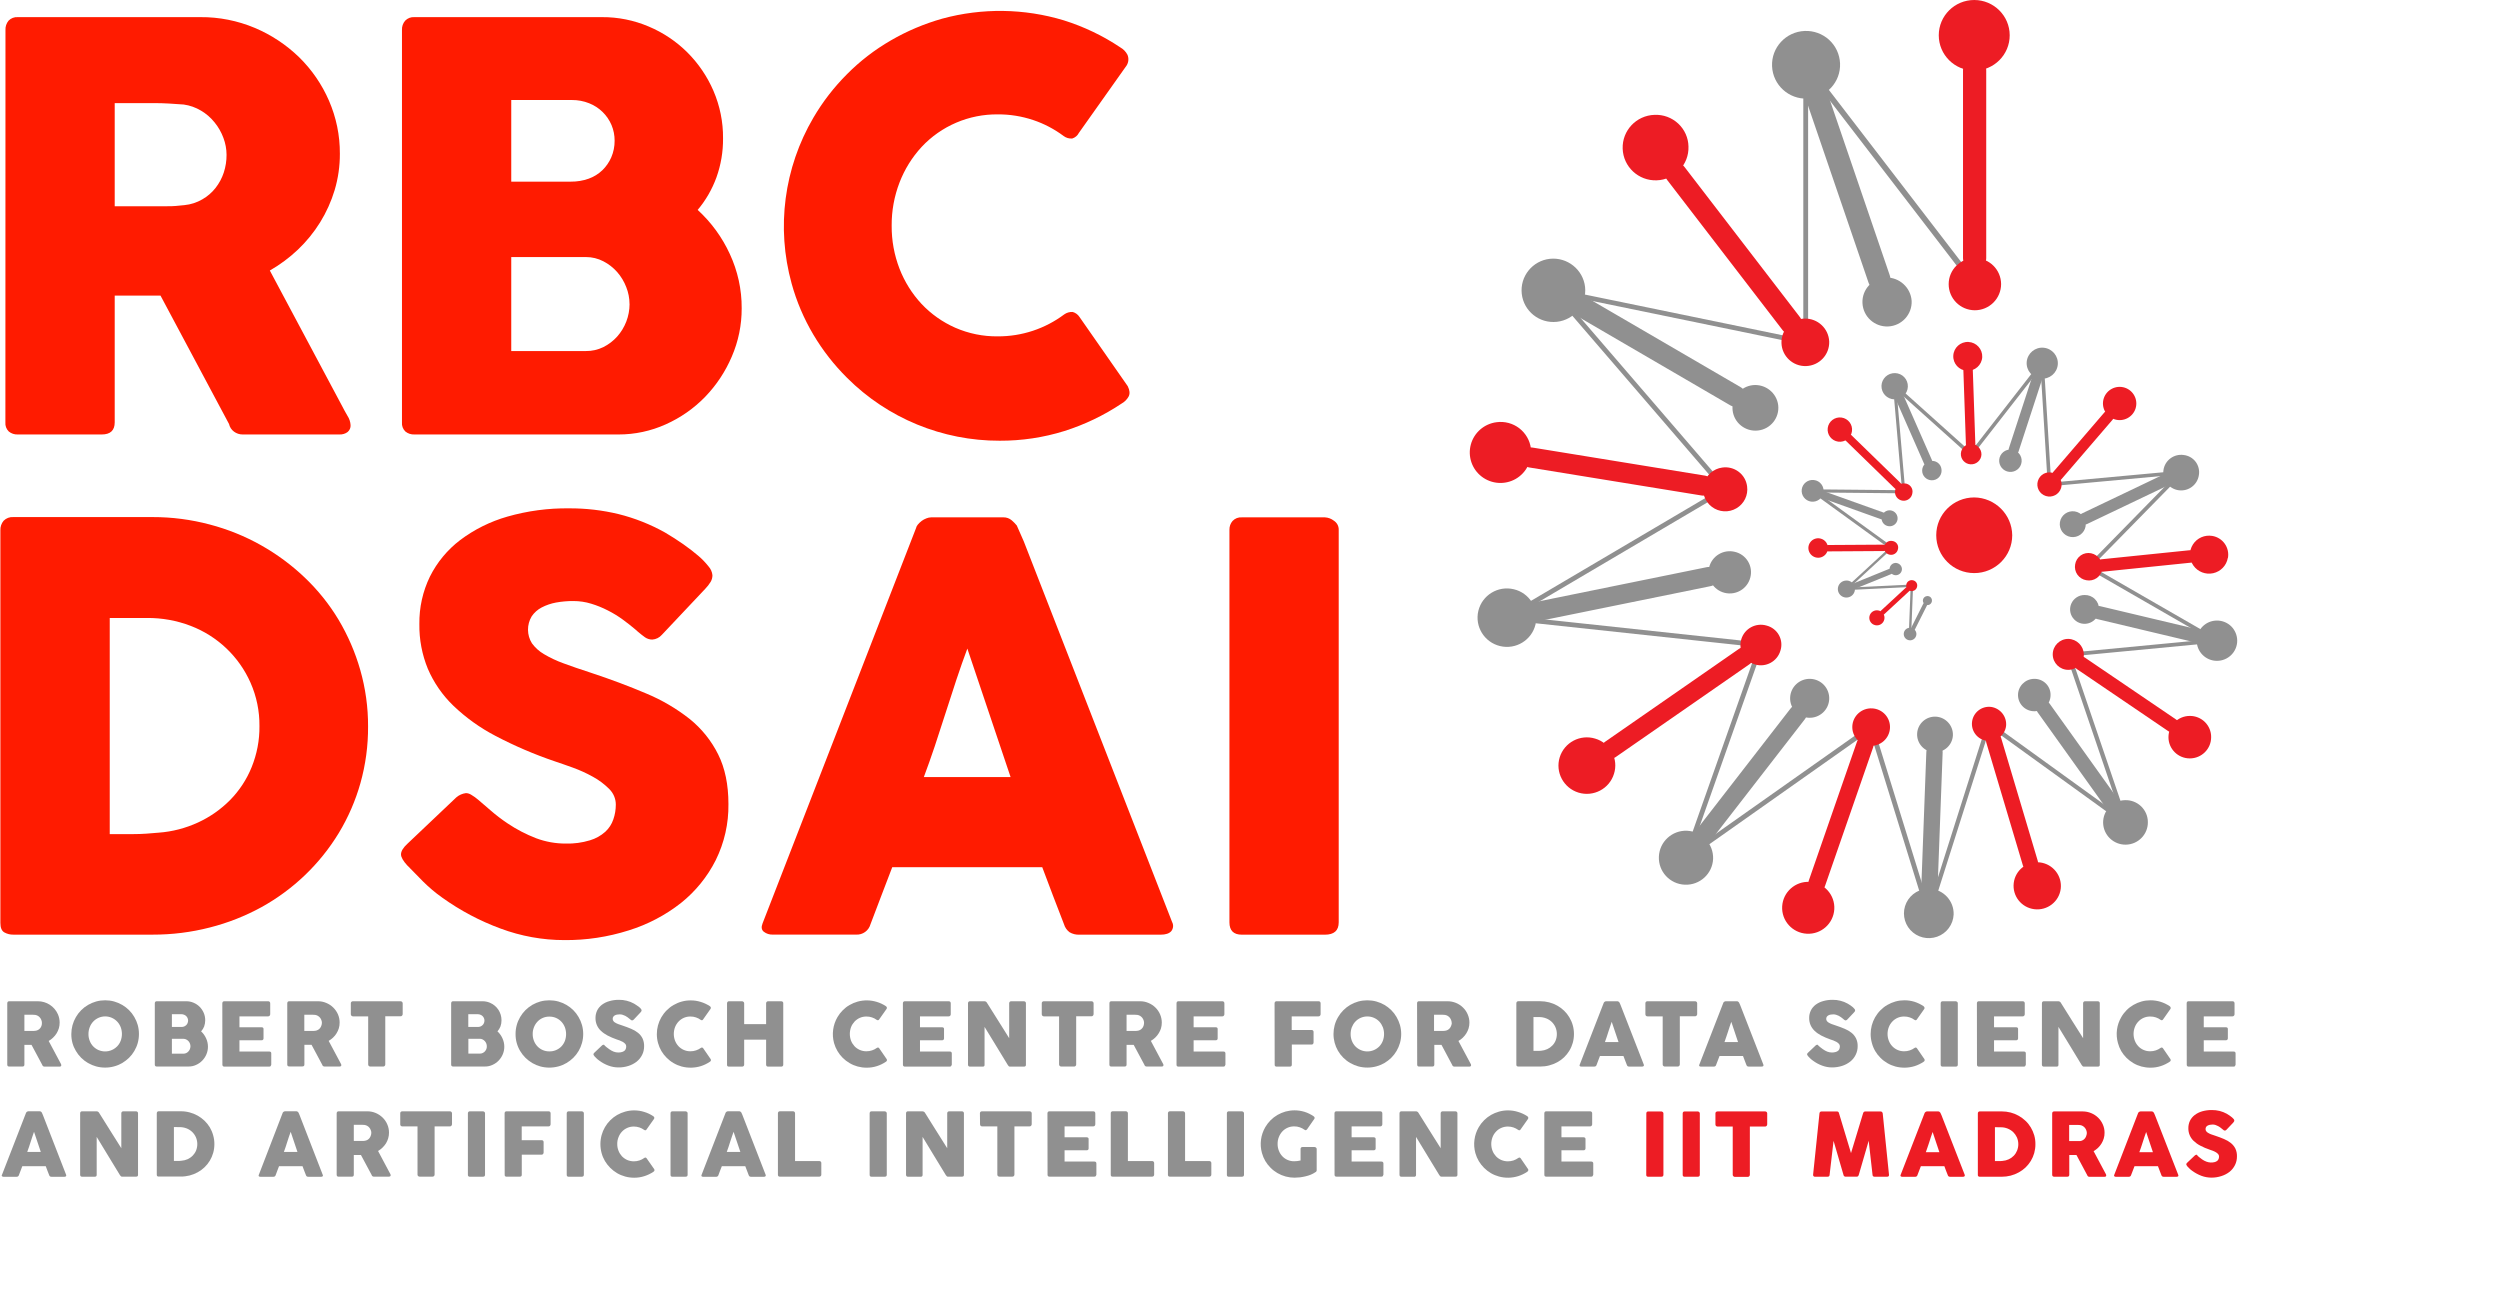 <svg width="190" height="100" viewBox="0 0 190 100" fill="none" xmlns="http://www.w3.org/2000/svg">
<g clip-path="url(#clip0_240_412)">
<path d="M0.416 2.283C0.401 2.024 0.487 1.769 0.652 1.569C0.835 1.381 1.089 1.284 1.352 1.302H15.225C16.648 1.29 18.059 1.572 19.367 2.121C20.622 2.65 21.764 3.408 22.738 4.354C23.701 5.3 24.468 6.419 25.003 7.653C25.555 8.926 25.838 10.295 25.83 11.681C25.835 12.618 25.7 13.55 25.434 14.446C25.174 15.31 24.802 16.135 24.327 16.902C23.857 17.66 23.291 18.353 22.644 18.97C21.997 19.584 21.28 20.116 20.507 20.56L26.021 30.898C26.122 31.098 26.252 31.333 26.408 31.603C26.547 31.815 26.63 32.056 26.644 32.309C26.659 32.508 26.573 32.702 26.42 32.831C26.246 32.964 26.027 33.028 25.809 33.02H18.443C18.207 33.022 17.974 32.946 17.785 32.805C17.593 32.664 17.457 32.458 17.407 32.226L12.199 22.466H8.718V32.1C8.718 32.711 8.39 33.02 7.732 33.02H1.352C1.104 33.031 0.859 32.952 0.667 32.793C0.481 32.611 0.387 32.358 0.41 32.1L0.416 2.283ZM17.218 11.767C17.218 11.329 17.135 10.894 16.982 10.486C16.825 10.06 16.601 9.663 16.314 9.31C16.028 8.952 15.68 8.649 15.287 8.414C14.882 8.17 14.431 8.009 13.964 7.944C13.563 7.915 13.185 7.888 12.831 7.868C12.476 7.847 12.098 7.836 11.682 7.836H8.718V15.674H12.671C12.928 15.674 13.158 15.674 13.356 15.653C13.557 15.633 13.781 15.618 14.023 15.589C14.502 15.542 14.962 15.392 15.376 15.151C15.762 14.931 16.105 14.637 16.382 14.284C16.657 13.932 16.869 13.535 17.008 13.112C17.15 12.677 17.221 12.222 17.218 11.767Z" fill="#FF1B00"/>
<path d="M30.55 2.283C30.535 2.021 30.624 1.766 30.795 1.569C30.978 1.381 31.232 1.284 31.495 1.302H45.739C46.965 1.293 48.175 1.537 49.303 2.016C50.398 2.477 51.396 3.144 52.237 3.981C53.079 4.821 53.755 5.817 54.224 6.907C54.712 8.044 54.962 9.269 54.951 10.506C54.962 11.52 54.791 12.53 54.449 13.485C54.121 14.384 53.64 15.222 53.023 15.953C54.053 16.896 54.886 18.036 55.467 19.305C56.067 20.598 56.377 22.005 56.368 23.427C56.374 24.696 56.117 25.948 55.612 27.111C55.128 28.245 54.443 29.279 53.584 30.167C52.73 31.045 51.718 31.75 50.599 32.25C49.474 32.758 48.249 33.022 47.012 33.02H31.495C31.244 33.031 30.999 32.952 30.807 32.793C30.621 32.611 30.526 32.358 30.55 32.1V2.283ZM46.711 10.697C46.714 10.286 46.634 9.88 46.475 9.501C46.153 8.746 45.542 8.15 44.774 7.847C44.358 7.68 43.912 7.598 43.463 7.601H38.855V13.805H43.389C43.847 13.808 44.302 13.735 44.733 13.582C45.123 13.444 45.48 13.224 45.778 12.939C46.067 12.66 46.297 12.325 46.457 11.957C46.628 11.558 46.714 11.129 46.711 10.697ZM47.844 23.104C47.842 22.666 47.759 22.231 47.596 21.823C47.437 21.406 47.204 21.018 46.909 20.68C46.613 20.342 46.253 20.063 45.855 19.858C45.447 19.646 44.993 19.534 44.532 19.537H38.855V26.679H44.535C44.99 26.685 45.438 26.582 45.849 26.383C46.247 26.183 46.605 25.913 46.903 25.581C47.508 24.902 47.844 24.024 47.847 23.113L47.844 23.104Z" fill="#FF1B00"/>
<path d="M85.153 3.608C85.38 3.737 85.566 3.928 85.687 4.163C85.799 4.427 85.776 4.73 85.625 4.974L81.994 10.101C81.893 10.303 81.71 10.459 81.492 10.527C81.256 10.547 81.025 10.479 80.837 10.338C80.134 9.813 79.352 9.401 78.519 9.122C77.654 8.834 76.748 8.687 75.835 8.693C73.639 8.67 71.534 9.569 70.04 11.17C69.317 11.954 68.75 12.868 68.366 13.864C67.962 14.913 67.758 16.029 67.767 17.151C67.758 18.274 67.962 19.384 68.366 20.43C68.75 21.417 69.317 22.325 70.04 23.101C70.763 23.868 71.631 24.479 72.594 24.905C73.615 25.351 74.719 25.578 75.835 25.563C77.654 25.572 79.425 24.984 80.878 23.897C81.064 23.762 81.294 23.697 81.524 23.709C81.737 23.768 81.92 23.903 82.038 24.085L85.708 29.35C85.864 29.664 85.888 29.926 85.773 30.14C85.649 30.363 85.463 30.549 85.235 30.675C83.895 31.571 82.431 32.27 80.893 32.758C79.304 33.254 77.645 33.501 75.98 33.495C71.628 33.507 67.451 31.788 64.38 28.718C63.388 27.734 62.526 26.629 61.815 25.431C61.094 24.214 60.536 22.907 60.162 21.544C58.989 17.296 59.583 12.756 61.815 8.949C62.523 7.738 63.386 6.622 64.38 5.629C65.366 4.636 66.482 3.778 67.696 3.076C68.927 2.359 70.247 1.804 71.616 1.416C74.645 0.593 77.843 0.637 80.845 1.545C82.375 2.024 83.824 2.717 85.153 3.608Z" fill="#FF1B00"/>
<path d="M27.973 55.21C27.982 56.664 27.787 58.112 27.394 59.514C27.019 60.847 26.464 62.128 25.744 63.315C24.312 65.669 22.287 67.608 19.872 68.944C18.638 69.62 17.321 70.14 15.954 70.487C14.531 70.854 13.07 71.036 11.599 71.033H1.021C0.779 71.039 0.54 70.98 0.331 70.863C0.13 70.751 0.029 70.51 0.029 70.137V40.3C0.018 40.035 0.106 39.777 0.277 39.574C0.472 39.38 0.741 39.277 1.018 39.298H11.597C13.061 39.295 14.522 39.486 15.939 39.862C17.303 40.22 18.617 40.749 19.845 41.442C21.05 42.121 22.163 42.944 23.161 43.896C24.155 44.842 25.02 45.917 25.726 47.092C26.441 48.291 26.996 49.575 27.379 50.914C27.778 52.313 27.979 53.758 27.973 55.21ZM8.34 46.966V63.392H10.144C10.475 63.392 10.796 63.38 11.109 63.359C11.422 63.339 11.738 63.312 12.054 63.283C13.096 63.207 14.112 62.942 15.059 62.505C15.969 62.084 16.793 61.506 17.495 60.795C18.198 60.078 18.75 59.234 19.125 58.306C19.526 57.316 19.73 56.255 19.718 55.186C19.73 54.052 19.5 52.927 19.042 51.89C18.165 49.901 16.527 48.344 14.49 47.565C13.433 47.16 12.308 46.957 11.174 46.966H8.34Z" fill="#FF1B00"/>
<path d="M36.345 60.783C36.587 60.986 36.897 61.25 37.278 61.585C37.688 61.943 38.123 62.275 38.577 62.578C39.253 63.033 39.983 63.412 40.744 63.706C41.465 63.976 42.226 64.114 42.997 64.111C43.62 64.129 44.24 64.044 44.833 63.865C45.267 63.738 45.666 63.515 46.002 63.215C46.283 62.957 46.492 62.634 46.613 62.275C46.74 61.914 46.802 61.532 46.802 61.147C46.802 60.7 46.619 60.275 46.3 59.963C45.934 59.596 45.518 59.282 45.063 59.035C44.576 58.764 44.066 58.532 43.54 58.341C43.011 58.153 42.554 57.989 42.167 57.862C40.617 57.337 39.109 56.69 37.659 55.929C36.484 55.318 35.404 54.543 34.447 53.626C33.623 52.83 32.968 51.881 32.516 50.829C32.073 49.751 31.855 48.593 31.872 47.427C31.855 46.178 32.129 44.944 32.675 43.819C33.219 42.732 34.004 41.783 34.972 41.046C36.05 40.235 37.266 39.633 38.562 39.262C40.092 38.825 41.674 38.613 43.263 38.634C44.526 38.628 45.784 38.775 47.009 39.071C48.243 39.377 49.43 39.85 50.54 40.47C51.027 40.755 51.487 41.052 51.925 41.357C52.361 41.663 52.742 41.959 53.073 42.242C53.359 42.485 53.622 42.758 53.855 43.055C54.018 43.237 54.121 43.469 54.145 43.716C54.148 43.895 54.097 44.075 54.006 44.227C53.885 44.421 53.746 44.601 53.587 44.762L50.304 48.244C50.118 48.458 49.855 48.59 49.572 48.608C49.377 48.608 49.188 48.549 49.025 48.438C48.863 48.323 48.68 48.179 48.479 48.009L48.29 47.841C48.004 47.597 47.685 47.348 47.334 47.089C46.976 46.828 46.596 46.596 46.2 46.396C45.795 46.187 45.37 46.014 44.934 45.882C44.496 45.746 44.039 45.679 43.581 45.679C43.139 45.676 42.696 45.714 42.259 45.793C41.875 45.864 41.506 45.99 41.163 46.169C40.859 46.328 40.599 46.56 40.408 46.842C40.027 47.477 40.036 48.27 40.428 48.893C40.67 49.222 40.977 49.501 41.329 49.707C41.804 49.989 42.303 50.224 42.823 50.412C43.416 50.632 44.107 50.87 44.898 51.126C46.41 51.625 47.809 52.151 49.096 52.698C50.286 53.191 51.402 53.843 52.412 54.639C53.321 55.371 54.059 56.288 54.579 57.331C55.098 58.368 55.361 59.628 55.361 61.109C55.382 62.587 55.051 64.047 54.396 65.372C53.761 66.635 52.857 67.746 51.75 68.63C50.566 69.558 49.223 70.263 47.782 70.71C46.203 71.212 44.553 71.462 42.891 71.447C41.234 71.447 39.593 71.148 38.04 70.569C36.46 69.987 34.967 69.194 33.6 68.213C33.083 67.849 32.599 67.437 32.15 66.991C31.754 66.591 31.444 66.271 31.205 66.027L31.14 65.962C31.131 65.942 31.117 65.924 31.096 65.912C31.081 65.901 31.067 65.892 31.055 65.877C31.046 65.856 31.031 65.839 31.013 65.824C30.996 65.815 30.981 65.807 30.969 65.792C30.641 65.436 30.476 65.148 30.476 64.934C30.476 64.693 30.641 64.42 30.969 64.12L34.683 60.598C34.89 60.421 35.144 60.31 35.412 60.277C35.557 60.28 35.699 60.327 35.82 60.407C36.006 60.515 36.18 60.642 36.345 60.783Z" fill="#FF1B00"/>
<path d="M69.612 40.153C69.636 40.05 69.683 39.953 69.751 39.873C69.837 39.771 69.934 39.677 70.04 39.594C70.152 39.512 70.276 39.444 70.406 39.395C70.522 39.348 70.645 39.321 70.772 39.318H76.267C76.494 39.315 76.715 39.395 76.887 39.541C77.028 39.662 77.158 39.794 77.276 39.938L77.811 41.154L89.08 70.075C89.201 70.299 89.174 70.572 89.015 70.769C88.858 70.948 88.587 71.036 88.2 71.036H82.038C81.773 71.048 81.51 70.983 81.283 70.848C81.082 70.695 80.934 70.484 80.863 70.24C80.58 69.514 80.299 68.791 80.028 68.072C79.753 67.352 79.482 66.632 79.21 65.906H67.811C67.537 66.632 67.262 67.352 66.982 68.072C66.704 68.791 66.427 69.514 66.158 70.24C66.025 70.728 65.567 71.06 65.063 71.03H58.73C58.488 71.039 58.249 70.966 58.054 70.816C57.874 70.675 57.841 70.46 57.956 70.175L69.612 40.153ZM73.518 49.292C73.246 50.021 72.972 50.803 72.691 51.643C72.414 52.48 72.139 53.329 71.865 54.184C71.593 55.039 71.319 55.882 71.041 56.717C70.761 57.548 70.486 58.327 70.212 59.055H76.804L73.518 49.292Z" fill="#FF1B00"/>
<path d="M93.437 40.259C93.431 40.018 93.514 39.78 93.674 39.595C93.854 39.401 94.116 39.298 94.382 39.319H100.691C100.939 39.33 101.181 39.421 101.376 39.574C101.609 39.724 101.748 39.983 101.742 40.259V70.096C101.742 70.725 101.391 71.036 100.691 71.036H94.382C93.75 71.036 93.437 70.722 93.437 70.096V40.259Z" fill="#FF1B00"/>
<path d="M0.552 76.248C0.552 76.207 0.563 76.169 0.59 76.136C0.619 76.107 0.661 76.092 0.702 76.095H2.872C3.536 76.092 4.139 76.483 4.404 77.091C4.49 77.291 4.534 77.505 4.534 77.72C4.534 77.867 4.514 78.014 4.472 78.155C4.39 78.425 4.239 78.669 4.032 78.863C3.932 78.96 3.82 79.045 3.699 79.113L4.564 80.731C4.579 80.764 4.599 80.799 4.623 80.843C4.643 80.875 4.655 80.913 4.658 80.952C4.661 80.984 4.649 81.013 4.626 81.034C4.596 81.055 4.564 81.066 4.528 81.063H3.377C3.339 81.063 3.303 81.052 3.274 81.028C3.244 81.008 3.223 80.975 3.215 80.94L2.397 79.412H1.854V80.913C1.854 81.01 1.803 81.058 1.7 81.058H0.702C0.664 81.06 0.625 81.049 0.593 81.025C0.566 80.996 0.549 80.955 0.552 80.913V76.248ZM3.185 77.735C3.185 77.667 3.173 77.6 3.147 77.535C3.126 77.467 3.091 77.403 3.043 77.347C2.999 77.291 2.946 77.244 2.884 77.206C2.819 77.168 2.748 77.144 2.674 77.132L2.497 77.121C2.444 77.121 2.382 77.121 2.308 77.121H1.854V78.349H2.58L2.686 78.34C2.834 78.325 2.97 78.249 3.064 78.131C3.105 78.076 3.138 78.014 3.158 77.946C3.179 77.876 3.188 77.805 3.185 77.735Z" fill="#909090"/>
<path d="M5.421 78.584C5.421 78.131 5.542 77.685 5.772 77.294C5.993 76.912 6.312 76.592 6.693 76.372C6.888 76.26 7.092 76.175 7.307 76.113C7.532 76.051 7.762 76.022 7.992 76.022C8.222 76.022 8.453 76.051 8.674 76.113C9.102 76.234 9.495 76.46 9.808 76.771C9.964 76.927 10.1 77.103 10.209 77.294C10.321 77.485 10.41 77.691 10.469 77.902C10.59 78.349 10.59 78.819 10.469 79.266C10.41 79.48 10.321 79.683 10.209 79.874C10.1 80.062 9.964 80.238 9.808 80.391C9.651 80.543 9.474 80.679 9.285 80.79C9.093 80.902 8.887 80.99 8.671 81.046C8.45 81.108 8.219 81.137 7.989 81.137C7.756 81.137 7.526 81.108 7.304 81.046C7.089 80.987 6.882 80.902 6.69 80.79C6.309 80.57 5.99 80.253 5.769 79.874C5.654 79.683 5.565 79.48 5.506 79.266C5.447 79.045 5.418 78.813 5.421 78.584ZM6.723 78.584C6.72 78.76 6.752 78.936 6.817 79.101C6.876 79.257 6.965 79.401 7.08 79.521C7.195 79.641 7.331 79.736 7.481 79.803C7.968 80.018 8.538 79.903 8.907 79.521C9.022 79.398 9.114 79.257 9.173 79.098C9.297 78.766 9.297 78.399 9.173 78.064C9.111 77.908 9.022 77.764 8.907 77.641C8.671 77.391 8.34 77.247 7.995 77.247C7.65 77.247 7.319 77.391 7.083 77.641C6.968 77.764 6.879 77.908 6.82 78.064C6.755 78.231 6.723 78.405 6.723 78.581V78.584Z" fill="#909090"/>
<path d="M11.765 76.248C11.765 76.207 11.777 76.169 11.803 76.136C11.833 76.107 11.871 76.092 11.913 76.095H14.145C14.339 76.092 14.534 76.131 14.711 76.207C14.883 76.28 15.039 76.383 15.172 76.516C15.302 76.648 15.408 76.803 15.482 76.974C15.559 77.15 15.597 77.344 15.597 77.538C15.597 77.697 15.57 77.855 15.517 78.008C15.464 78.146 15.384 78.272 15.284 78.384C15.444 78.531 15.573 78.71 15.662 78.91C15.757 79.11 15.804 79.33 15.804 79.553C15.804 79.753 15.765 79.947 15.686 80.132C15.612 80.308 15.503 80.47 15.367 80.611C15.234 80.746 15.075 80.858 14.9 80.934C14.723 81.016 14.528 81.058 14.334 81.055H11.913C11.874 81.058 11.836 81.046 11.806 81.022C11.777 80.993 11.762 80.952 11.765 80.913V76.248ZM14.295 77.564C14.295 77.438 14.245 77.315 14.153 77.224C14.109 77.179 14.053 77.144 13.991 77.121C13.926 77.091 13.858 77.079 13.787 77.079H13.064V78.049H13.773C13.846 78.052 13.917 78.04 13.985 78.017C14.044 77.993 14.1 77.958 14.148 77.914C14.192 77.873 14.23 77.82 14.254 77.761C14.28 77.7 14.295 77.635 14.295 77.567V77.564ZM14.475 79.509C14.472 79.442 14.46 79.374 14.437 79.312C14.387 79.177 14.289 79.069 14.162 79.004C14.1 78.969 14.029 78.951 13.956 78.951H13.064V80.079H13.953C14.024 80.079 14.094 80.064 14.156 80.032C14.218 80.003 14.277 79.959 14.322 79.906C14.369 79.856 14.407 79.794 14.434 79.73C14.46 79.659 14.472 79.586 14.475 79.509Z" fill="#909090"/>
<path d="M16.896 76.248C16.896 76.207 16.911 76.169 16.937 76.136C16.967 76.107 17.005 76.092 17.047 76.095H20.38C20.424 76.092 20.465 76.11 20.495 76.139C20.524 76.172 20.536 76.213 20.536 76.254V77.082C20.536 77.121 20.521 77.162 20.495 77.191C20.468 77.226 20.424 77.247 20.377 77.244H18.198V78.073H19.881C19.916 78.07 19.955 78.081 19.987 78.102C20.017 78.128 20.031 78.164 20.028 78.202V78.925C20.025 78.963 20.011 78.998 19.984 79.025C19.957 79.048 19.922 79.063 19.884 79.06H18.198V79.918H20.465C20.507 79.912 20.551 79.926 20.581 79.956C20.61 79.985 20.622 80.026 20.616 80.067V80.911C20.616 80.934 20.607 80.955 20.589 80.969C20.589 81.034 20.536 81.063 20.453 81.063H17.052C17.014 81.066 16.976 81.055 16.943 81.028C16.917 81.002 16.902 80.96 16.902 80.919L16.896 76.248Z" fill="#909090"/>
<path d="M21.832 76.248C21.832 76.207 21.844 76.169 21.87 76.136C21.9 76.107 21.938 76.092 21.98 76.095H24.152C24.377 76.092 24.595 76.136 24.802 76.225C25.198 76.389 25.513 76.701 25.685 77.091C25.77 77.291 25.815 77.505 25.812 77.72C25.815 77.867 25.791 78.014 25.75 78.155C25.708 78.287 25.652 78.413 25.578 78.531C25.505 78.651 25.416 78.76 25.313 78.857C25.212 78.954 25.1 79.036 24.979 79.107L25.844 80.725L25.903 80.837C25.924 80.87 25.939 80.905 25.942 80.946C25.945 80.975 25.93 81.008 25.906 81.028C25.877 81.049 25.844 81.058 25.809 81.055H24.657C24.619 81.055 24.584 81.043 24.554 81.022C24.524 81.002 24.504 80.969 24.495 80.931L23.677 79.403H23.134V80.908C23.134 81.002 23.081 81.049 22.98 81.049H21.98C21.941 81.052 21.903 81.04 21.873 81.016C21.844 80.987 21.829 80.949 21.832 80.908V76.248ZM24.465 77.735C24.465 77.667 24.453 77.6 24.427 77.535C24.403 77.467 24.371 77.403 24.324 77.347C24.279 77.291 24.223 77.244 24.161 77.206C24.099 77.168 24.028 77.144 23.955 77.132L23.777 77.121C23.721 77.121 23.659 77.121 23.588 77.121H23.128V78.349H23.851L23.955 78.34C24.031 78.331 24.102 78.308 24.167 78.269C24.229 78.237 24.282 78.19 24.327 78.131C24.371 78.076 24.403 78.014 24.424 77.946C24.451 77.879 24.462 77.805 24.465 77.735Z" fill="#909090"/>
<path d="M26.662 76.242C26.662 76.201 26.677 76.163 26.71 76.136C26.739 76.11 26.778 76.095 26.819 76.095H30.441C30.48 76.095 30.518 76.107 30.548 76.133C30.58 76.16 30.601 76.198 30.604 76.242V77.068C30.604 77.109 30.589 77.15 30.562 77.182C30.533 77.221 30.489 77.241 30.441 77.238H29.281V80.899C29.281 80.94 29.266 80.978 29.237 81.008C29.21 81.043 29.169 81.06 29.125 81.058H28.139C28.097 81.058 28.059 81.04 28.029 81.013C27.997 80.984 27.979 80.943 27.982 80.899V77.244H26.825C26.784 77.244 26.742 77.229 26.713 77.2C26.677 77.165 26.66 77.118 26.662 77.068V76.242Z" fill="#909090"/>
<path d="M34.288 76.248C34.288 76.207 34.3 76.169 34.326 76.136C34.356 76.107 34.394 76.092 34.436 76.095H36.673C36.865 76.095 37.054 76.133 37.231 76.207C37.769 76.433 38.117 76.956 38.114 77.538C38.117 77.697 38.09 77.855 38.037 78.005C37.984 78.143 37.904 78.272 37.807 78.384C37.967 78.531 38.096 78.71 38.185 78.91C38.279 79.11 38.327 79.33 38.327 79.553C38.327 79.753 38.288 79.947 38.209 80.132C38.135 80.308 38.026 80.47 37.89 80.611C37.757 80.746 37.597 80.858 37.423 80.934C37.246 81.016 37.051 81.058 36.856 81.055H34.436C34.397 81.058 34.359 81.046 34.329 81.022C34.3 80.993 34.285 80.952 34.288 80.913V76.248ZM36.818 77.564C36.818 77.438 36.768 77.315 36.676 77.224C36.632 77.179 36.576 77.144 36.514 77.121C36.452 77.094 36.381 77.079 36.31 77.079H35.59V78.049H36.295C36.369 78.052 36.44 78.04 36.508 78.017C36.567 77.993 36.623 77.958 36.67 77.914C36.715 77.873 36.753 77.82 36.777 77.761C36.803 77.7 36.818 77.635 36.818 77.567V77.564ZM36.998 79.509C36.998 79.442 36.983 79.374 36.96 79.309C36.91 79.177 36.812 79.066 36.685 79.001C36.623 78.966 36.555 78.948 36.484 78.948H35.596V80.073H36.484C36.555 80.073 36.626 80.059 36.688 80.026C36.753 79.997 36.809 79.953 36.856 79.903C36.901 79.85 36.939 79.788 36.966 79.724C36.989 79.656 37.001 79.583 36.998 79.509Z" fill="#909090"/>
<path d="M39.183 78.584C39.18 78.131 39.301 77.685 39.531 77.294C39.643 77.103 39.779 76.927 39.933 76.771C40.089 76.618 40.263 76.483 40.452 76.371C40.644 76.26 40.851 76.175 41.066 76.113C41.512 75.993 41.984 75.993 42.433 76.113C42.649 76.175 42.855 76.26 43.047 76.371C43.239 76.483 43.413 76.615 43.57 76.771C43.726 76.927 43.862 77.103 43.971 77.294C44.084 77.485 44.172 77.691 44.231 77.902C44.355 78.349 44.355 78.822 44.231 79.265C44.113 79.694 43.886 80.082 43.57 80.394C43.413 80.549 43.239 80.681 43.047 80.793C42.855 80.905 42.649 80.993 42.433 81.049C41.984 81.169 41.512 81.169 41.066 81.049C40.851 80.99 40.644 80.902 40.452 80.79C40.263 80.678 40.089 80.543 39.933 80.391C39.776 80.235 39.643 80.061 39.531 79.874C39.416 79.683 39.33 79.48 39.271 79.265C39.209 79.045 39.18 78.813 39.183 78.584ZM40.485 78.584C40.482 78.76 40.514 78.936 40.579 79.101C40.638 79.257 40.727 79.4 40.842 79.521C40.954 79.641 41.09 79.735 41.243 79.803C41.403 79.874 41.577 79.909 41.754 79.906C42.097 79.912 42.427 79.774 42.666 79.53C42.782 79.406 42.87 79.265 42.932 79.11C43.053 78.775 43.053 78.407 42.932 78.076C42.87 77.917 42.782 77.773 42.666 77.65C42.43 77.397 42.1 77.259 41.754 77.262C41.577 77.259 41.403 77.294 41.243 77.365C41.09 77.432 40.954 77.529 40.842 77.65C40.727 77.773 40.638 77.917 40.579 78.076C40.514 78.237 40.482 78.407 40.485 78.581V78.584Z" fill="#909090"/>
<path d="M45.949 79.459C45.988 79.489 46.038 79.533 46.094 79.583C46.159 79.638 46.227 79.691 46.301 79.738C46.404 79.815 46.519 79.876 46.64 79.926C46.752 79.968 46.87 79.991 46.992 79.991C47.089 79.991 47.186 79.979 47.281 79.95C47.349 79.929 47.414 79.897 47.47 79.85C47.511 79.809 47.544 79.759 47.564 79.703C47.582 79.641 47.594 79.577 47.591 79.515C47.591 79.445 47.564 79.377 47.514 79.327C47.458 79.268 47.396 79.218 47.325 79.18C47.248 79.139 47.169 79.101 47.086 79.071C47.003 79.042 46.932 79.016 46.87 78.998C46.628 78.913 46.392 78.813 46.165 78.695C45.982 78.598 45.811 78.478 45.66 78.334C45.394 78.081 45.25 77.729 45.258 77.362C45.256 77.168 45.3 76.974 45.383 76.797C45.468 76.627 45.592 76.48 45.743 76.363C45.914 76.236 46.106 76.142 46.31 76.087C46.549 76.016 46.8 75.984 47.048 75.987C47.245 75.984 47.44 76.007 47.632 76.057C47.827 76.104 48.013 76.177 48.187 76.275C48.261 76.319 48.335 76.366 48.403 76.413C48.471 76.46 48.533 76.507 48.592 76.551C48.639 76.589 48.68 76.633 48.716 76.68C48.739 76.709 48.757 76.745 48.76 76.783C48.76 76.812 48.754 76.839 48.739 76.865C48.722 76.894 48.698 76.921 48.674 76.947L48.161 77.491C48.131 77.526 48.09 77.544 48.045 77.55C48.013 77.55 47.983 77.541 47.96 77.523C47.93 77.502 47.901 77.479 47.874 77.456L47.842 77.429C47.8 77.391 47.747 77.35 47.694 77.312C47.638 77.27 47.579 77.235 47.517 77.203C47.455 77.171 47.387 77.144 47.319 77.124C47.251 77.103 47.178 77.091 47.107 77.091C47.036 77.091 46.968 77.097 46.897 77.109C46.838 77.121 46.779 77.138 46.726 77.168C46.679 77.194 46.64 77.229 46.611 77.273C46.578 77.32 46.563 77.376 46.566 77.432C46.563 77.488 46.581 77.547 46.614 77.594C46.649 77.647 46.699 77.691 46.755 77.72C46.829 77.764 46.906 77.802 46.986 77.832C47.08 77.867 47.189 77.902 47.313 77.943C47.55 78.023 47.768 78.105 47.969 78.19C48.155 78.266 48.329 78.369 48.488 78.493C48.633 78.607 48.748 78.751 48.831 78.916C48.916 79.101 48.958 79.303 48.952 79.506C48.955 79.738 48.905 79.968 48.801 80.173C48.701 80.373 48.559 80.546 48.388 80.684C48.202 80.828 47.989 80.94 47.765 81.01C47.517 81.09 47.26 81.128 47 81.125C46.743 81.125 46.487 81.078 46.245 80.987C45.997 80.896 45.763 80.769 45.551 80.611C45.468 80.555 45.391 80.493 45.324 80.423C45.261 80.361 45.211 80.311 45.176 80.273V80.261C45.135 80.229 45.108 80.179 45.099 80.126C45.105 80.076 45.135 80.032 45.176 80L45.758 79.448C45.79 79.421 45.828 79.403 45.87 79.397C45.893 79.397 45.917 79.406 45.935 79.418C45.941 79.433 45.946 79.445 45.949 79.459Z" fill="#909090"/>
<path d="M53.929 76.457C53.968 76.477 53.994 76.507 54.015 76.545C54.033 76.586 54.027 76.633 54.003 76.671L53.436 77.476C53.422 77.505 53.392 77.529 53.36 77.538C53.321 77.544 53.286 77.532 53.256 77.511C53.147 77.429 53.023 77.365 52.893 77.323C52.757 77.276 52.616 77.253 52.471 77.256C52.129 77.25 51.801 77.391 51.565 77.644C51.452 77.764 51.364 77.908 51.302 78.064C51.178 78.396 51.178 78.763 51.302 79.092C51.364 79.248 51.452 79.392 51.565 79.512C51.68 79.633 51.816 79.727 51.966 79.794C52.126 79.865 52.297 79.9 52.471 79.897C52.616 79.9 52.76 79.876 52.896 79.829C53.029 79.785 53.153 79.724 53.265 79.641C53.292 79.621 53.327 79.609 53.362 79.612C53.398 79.621 53.425 79.644 53.445 79.671L54.012 80.496C54.036 80.532 54.039 80.579 54.021 80.62C54.003 80.655 53.974 80.684 53.938 80.702C53.729 80.843 53.498 80.952 53.259 81.028C52.787 81.172 52.282 81.181 51.807 81.055C51.591 80.996 51.385 80.911 51.193 80.796C51.001 80.687 50.827 80.552 50.673 80.397C50.517 80.244 50.381 80.07 50.269 79.882C50.156 79.691 50.071 79.486 50.012 79.274C49.767 78.384 50.018 77.432 50.673 76.78C50.827 76.624 51.001 76.489 51.193 76.38C51.385 76.269 51.591 76.18 51.807 76.122C52.028 76.06 52.258 76.028 52.489 76.031C52.745 76.028 52.999 76.066 53.244 76.142C53.486 76.213 53.717 76.319 53.929 76.457Z" fill="#909090"/>
<path d="M55.255 76.245C55.258 76.207 55.27 76.169 55.296 76.139C55.323 76.11 55.361 76.092 55.4 76.095H56.397C56.436 76.098 56.471 76.113 56.501 76.139C56.536 76.163 56.557 76.201 56.557 76.245V77.832H58.225V76.245C58.225 76.204 58.243 76.166 58.269 76.139C58.299 76.11 58.337 76.095 58.376 76.095H59.359C59.4 76.095 59.441 76.107 59.477 76.128C59.512 76.154 59.53 76.195 59.527 76.236V80.916C59.53 80.958 59.515 80.999 59.483 81.028C59.45 81.052 59.412 81.066 59.37 81.063H58.376C58.337 81.066 58.299 81.052 58.269 81.028C58.24 80.999 58.222 80.958 58.225 80.916V79.016H56.557V80.916C56.557 80.958 56.542 80.999 56.51 81.025C56.474 81.052 56.433 81.066 56.389 81.063H55.4C55.305 81.063 55.255 81.019 55.255 80.934V76.245Z" fill="#909090"/>
<path d="M67.309 76.457C67.344 76.477 67.374 76.507 67.395 76.545C67.412 76.586 67.406 76.633 67.383 76.671L66.816 77.476C66.798 77.506 66.772 77.529 66.736 77.538C66.701 77.541 66.662 77.532 66.633 77.511C66.524 77.429 66.4 77.365 66.27 77.323C66.134 77.276 65.992 77.253 65.85 77.256C65.676 77.253 65.502 77.288 65.343 77.359C65.192 77.426 65.056 77.523 64.941 77.644C64.829 77.767 64.74 77.908 64.678 78.064C64.557 78.396 64.557 78.763 64.678 79.092C64.74 79.248 64.829 79.389 64.941 79.512C65.056 79.633 65.192 79.727 65.343 79.794C65.502 79.865 65.676 79.9 65.85 79.897C65.995 79.897 66.137 79.876 66.273 79.829C66.406 79.785 66.529 79.724 66.642 79.641C66.668 79.621 66.704 79.609 66.739 79.612C66.775 79.621 66.804 79.641 66.822 79.671L67.389 80.496C67.412 80.532 67.415 80.579 67.4 80.62C67.38 80.655 67.35 80.684 67.315 80.702C67.105 80.843 66.875 80.955 66.636 81.028C66.385 81.108 66.128 81.146 65.865 81.143C65.635 81.146 65.405 81.113 65.183 81.055C64.968 80.996 64.761 80.911 64.569 80.796C64.188 80.576 63.87 80.261 63.648 79.882C63.536 79.691 63.447 79.486 63.388 79.274C63.205 78.607 63.3 77.896 63.648 77.3C63.76 77.109 63.893 76.936 64.05 76.78C64.203 76.624 64.377 76.489 64.569 76.38C64.761 76.269 64.968 76.181 65.183 76.122C65.656 75.993 66.157 75.998 66.627 76.142C66.869 76.213 67.099 76.319 67.309 76.457Z" fill="#909090"/>
<path d="M68.62 76.248C68.617 76.207 68.632 76.169 68.661 76.136C68.688 76.107 68.726 76.092 68.768 76.095H72.104C72.145 76.092 72.186 76.11 72.219 76.139C72.245 76.172 72.26 76.213 72.257 76.254V77.082C72.257 77.121 72.245 77.162 72.219 77.191C72.189 77.226 72.145 77.247 72.101 77.244H69.919V78.073H71.599C71.637 78.073 71.673 78.081 71.705 78.102C71.735 78.128 71.749 78.164 71.746 78.202V78.925C71.746 78.963 71.732 78.998 71.702 79.025C71.676 79.048 71.64 79.063 71.602 79.06H69.919V79.918H72.183C72.228 79.912 72.269 79.926 72.299 79.956C72.328 79.985 72.343 80.026 72.337 80.067V80.911C72.334 80.934 72.325 80.955 72.31 80.969C72.299 81.034 72.254 81.063 72.172 81.063H68.771C68.732 81.066 68.697 81.052 68.664 81.028C68.635 81.002 68.62 80.96 68.623 80.919L68.62 76.248Z" fill="#909090"/>
<path d="M73.568 76.245C73.568 76.204 73.58 76.169 73.607 76.139C73.636 76.107 73.675 76.092 73.716 76.095H74.817C74.85 76.095 74.885 76.104 74.915 76.119C74.95 76.136 74.98 76.163 75 76.198C75.287 76.656 75.567 77.106 75.85 77.55L76.698 78.901V76.222C76.707 76.186 76.724 76.154 76.751 76.128C76.778 76.107 76.813 76.095 76.845 76.095H77.805C77.846 76.095 77.891 76.107 77.923 76.133C77.956 76.163 77.973 76.201 77.97 76.245V80.934C77.973 80.972 77.958 81.008 77.929 81.031C77.896 81.055 77.858 81.066 77.82 81.063H76.745C76.719 81.063 76.689 81.052 76.668 81.034C76.642 81.01 76.618 80.981 76.6 80.952L75.715 79.498C75.422 79.019 75.127 78.534 74.826 78.043V80.916C74.835 80.958 74.82 81.002 74.791 81.031C74.758 81.06 74.714 81.072 74.672 81.063H73.716C73.675 81.066 73.633 81.052 73.604 81.022C73.58 80.993 73.568 80.958 73.568 80.919V76.245Z" fill="#909090"/>
<path d="M79.174 76.242C79.171 76.201 79.189 76.163 79.219 76.136C79.248 76.11 79.29 76.092 79.331 76.095H82.95C82.992 76.095 83.027 76.107 83.06 76.133C83.092 76.16 83.113 76.198 83.113 76.242V77.068C83.113 77.109 83.098 77.15 83.072 77.182C83.042 77.221 82.998 77.241 82.95 77.238H81.79V80.899C81.793 80.94 81.775 80.978 81.749 81.007C81.719 81.043 81.678 81.06 81.634 81.058H80.648C80.609 81.058 80.571 81.04 80.541 81.013C80.509 80.984 80.488 80.943 80.491 80.899V77.244H79.334C79.293 77.244 79.251 77.229 79.222 77.2C79.186 77.165 79.169 77.118 79.174 77.068V76.242Z" fill="#909090"/>
<path d="M84.317 76.248C84.314 76.21 84.326 76.169 84.353 76.136C84.382 76.107 84.424 76.092 84.465 76.095H86.635C86.859 76.092 87.081 76.136 87.284 76.225C87.482 76.307 87.662 76.424 87.813 76.574C87.963 76.721 88.084 76.897 88.167 77.091C88.253 77.291 88.297 77.505 88.297 77.72C88.297 77.867 88.276 78.014 88.235 78.155C88.194 78.287 88.135 78.413 88.061 78.531C87.987 78.651 87.898 78.76 87.798 78.857C87.698 78.954 87.585 79.036 87.464 79.107L88.326 80.725C88.341 80.758 88.362 80.793 88.388 80.837C88.409 80.87 88.421 80.905 88.424 80.946C88.427 80.975 88.412 81.008 88.388 81.028C88.362 81.049 88.326 81.058 88.294 81.055H87.14C87.104 81.055 87.066 81.043 87.036 81.022C87.007 80.999 86.986 80.966 86.977 80.931L86.162 79.412H85.619V80.913C85.619 81.01 85.566 81.058 85.463 81.058H84.462C84.424 81.06 84.385 81.049 84.356 81.025C84.326 80.996 84.311 80.955 84.314 80.913L84.317 76.248ZM86.948 77.735C86.948 77.667 86.936 77.6 86.912 77.535C86.889 77.467 86.853 77.403 86.809 77.347C86.762 77.291 86.709 77.244 86.647 77.206C86.582 77.168 86.511 77.144 86.437 77.132L86.26 77.121C86.207 77.121 86.148 77.121 86.08 77.121H85.619V78.349H86.343L86.446 78.34C86.523 78.331 86.594 78.308 86.659 78.269C86.721 78.234 86.774 78.187 86.818 78.131C86.862 78.076 86.895 78.014 86.915 77.946C86.936 77.876 86.948 77.805 86.948 77.735Z" fill="#909090"/>
<path d="M89.416 76.248C89.413 76.207 89.428 76.169 89.454 76.136C89.484 76.107 89.522 76.092 89.564 76.095H92.897C92.941 76.092 92.982 76.11 93.012 76.139C93.041 76.172 93.056 76.213 93.053 76.254V77.082C93.053 77.121 93.038 77.162 93.012 77.191C92.985 77.226 92.941 77.247 92.897 77.244H90.715V78.073H92.395C92.433 78.07 92.472 78.081 92.501 78.102C92.531 78.128 92.545 78.164 92.542 78.202V78.925C92.542 78.963 92.528 78.998 92.501 79.025C92.472 79.048 92.436 79.063 92.398 79.06H90.715V79.918H92.982C93.024 79.912 93.065 79.926 93.094 79.956C93.124 79.985 93.139 80.026 93.133 80.067V80.911C93.133 80.934 93.121 80.955 93.106 80.969C93.097 81.034 93.05 81.063 92.968 81.063H89.564C89.522 81.066 89.484 81.055 89.454 81.028C89.425 81.002 89.413 80.96 89.416 80.919V76.248Z" fill="#909090"/>
<path d="M96.867 76.248C96.867 76.21 96.879 76.169 96.909 76.139C96.932 76.113 96.965 76.098 97 76.095H100.212C100.253 76.092 100.295 76.107 100.327 76.139C100.354 76.172 100.369 76.213 100.366 76.254V77.082C100.366 77.124 100.351 77.162 100.324 77.191C100.298 77.226 100.253 77.247 100.206 77.244H98.169V78.278H99.681C99.719 78.278 99.757 78.29 99.787 78.316C99.82 78.343 99.834 78.387 99.831 78.428V79.227C99.831 79.265 99.817 79.304 99.793 79.336C99.769 79.368 99.731 79.389 99.687 79.386H98.178V80.919C98.178 81.016 98.125 81.063 98.022 81.063H96.997C96.962 81.06 96.929 81.046 96.906 81.019C96.882 80.993 96.873 80.958 96.876 80.922L96.867 76.248Z" fill="#909090"/>
<path d="M101.346 78.584C101.346 78.131 101.464 77.685 101.698 77.294C101.919 76.912 102.238 76.595 102.619 76.371C102.811 76.26 103.017 76.175 103.233 76.113C103.679 75.993 104.151 75.993 104.6 76.113C104.815 76.175 105.022 76.26 105.217 76.371C105.406 76.483 105.58 76.615 105.736 76.771C105.893 76.927 106.029 77.103 106.138 77.294C106.25 77.485 106.336 77.691 106.398 77.902C106.522 78.349 106.522 78.822 106.398 79.265C106.336 79.48 106.25 79.683 106.138 79.874C106.029 80.061 105.893 80.235 105.736 80.391C105.58 80.543 105.406 80.678 105.217 80.79C105.022 80.902 104.815 80.987 104.6 81.046C104.151 81.166 103.679 81.166 103.233 81.046C103.017 80.987 102.811 80.902 102.619 80.79C101.827 80.335 101.343 79.492 101.346 78.584ZM102.648 78.584C102.645 78.76 102.678 78.936 102.74 79.101C102.802 79.257 102.89 79.4 103.005 79.521C103.245 79.768 103.575 79.909 103.918 79.909C104.263 79.909 104.594 79.768 104.833 79.521C104.945 79.4 105.037 79.257 105.096 79.101C105.22 78.769 105.22 78.402 105.096 78.067C105.034 77.911 104.945 77.767 104.833 77.644C104.594 77.391 104.263 77.25 103.918 77.25C103.572 77.25 103.242 77.391 103.005 77.644C102.89 77.767 102.802 77.911 102.74 78.067C102.678 78.231 102.648 78.407 102.648 78.581V78.584Z" fill="#909090"/>
<path d="M107.697 76.248C107.694 76.21 107.706 76.169 107.732 76.136C107.762 76.107 107.8 76.092 107.841 76.095H110.014C110.454 76.095 110.876 76.266 111.189 76.574C111.343 76.721 111.461 76.897 111.544 77.091C111.632 77.291 111.676 77.505 111.676 77.72C111.676 77.867 111.656 78.014 111.614 78.155C111.532 78.425 111.378 78.669 111.175 78.863C111.074 78.96 110.962 79.045 110.841 79.113L111.706 80.731C111.721 80.764 111.741 80.799 111.765 80.843C111.789 80.875 111.8 80.913 111.803 80.952C111.803 80.984 111.792 81.013 111.768 81.034C111.738 81.055 111.706 81.066 111.671 81.063H110.528C110.493 81.063 110.457 81.052 110.428 81.028C110.398 81.008 110.377 80.975 110.369 80.94L109.554 79.412H109.008V80.913C109.008 81.01 108.954 81.058 108.851 81.058H107.853C107.815 81.06 107.776 81.049 107.747 81.025C107.717 80.996 107.703 80.955 107.706 80.913L107.697 76.248ZM110.327 77.735C110.327 77.667 110.315 77.6 110.289 77.535C110.265 77.467 110.23 77.403 110.186 77.347C110.141 77.291 110.085 77.244 110.023 77.206C109.961 77.168 109.89 77.144 109.814 77.132L109.639 77.121C109.583 77.121 109.524 77.121 109.45 77.121H108.987V78.349H109.713L109.816 78.34C109.967 78.325 110.103 78.249 110.194 78.131C110.236 78.076 110.268 78.014 110.292 77.946C110.318 77.879 110.336 77.805 110.339 77.735H110.327Z" fill="#909090"/>
<path d="M119.621 78.584C119.621 78.813 119.591 79.039 119.529 79.26C119.47 79.468 119.384 79.668 119.269 79.856C119.16 80.038 119.024 80.206 118.871 80.355C118.714 80.502 118.54 80.629 118.351 80.731C118.159 80.837 117.953 80.916 117.737 80.972C117.516 81.031 117.285 81.058 117.055 81.058H115.399C115.36 81.058 115.322 81.049 115.29 81.031C115.254 81.005 115.236 80.961 115.242 80.916V76.248C115.239 76.207 115.254 76.169 115.284 76.136C115.313 76.104 115.355 76.09 115.399 76.092H117.055C117.285 76.092 117.513 76.122 117.737 76.18C118.162 76.289 118.552 76.507 118.871 76.812C119.024 76.959 119.16 77.129 119.269 77.315C119.381 77.5 119.47 77.702 119.529 77.914C119.591 78.131 119.621 78.358 119.621 78.584ZM116.544 77.294V79.865H116.825C116.878 79.865 116.928 79.865 116.978 79.865C117.026 79.865 117.076 79.865 117.126 79.856C117.288 79.841 117.448 79.8 117.595 79.733C117.737 79.668 117.864 79.577 117.973 79.465C118.085 79.353 118.171 79.221 118.23 79.074C118.357 78.751 118.351 78.39 118.215 78.07C118.079 77.758 117.823 77.514 117.504 77.394C117.338 77.329 117.161 77.297 116.984 77.297L116.544 77.294Z" fill="#909090"/>
<path d="M121.88 76.228C121.883 76.21 121.892 76.195 121.903 76.18C121.915 76.166 121.93 76.151 121.948 76.139C121.965 76.125 121.983 76.116 122.004 76.107C122.021 76.098 122.042 76.095 122.06 76.095H122.922C122.957 76.095 122.993 76.107 123.019 76.131C123.043 76.148 123.064 76.169 123.081 76.192L123.164 76.38L124.929 80.911C124.947 80.946 124.944 80.99 124.918 81.019C124.885 81.052 124.838 81.066 124.791 81.06H123.825C123.784 81.063 123.743 81.055 123.707 81.034C123.675 81.008 123.654 80.975 123.642 80.937C123.595 80.825 123.554 80.711 123.512 80.599C123.468 80.487 123.424 80.373 123.382 80.258H121.596L121.466 80.599C121.425 80.711 121.381 80.825 121.339 80.937C121.319 81.013 121.248 81.066 121.168 81.06H120.176C120.138 81.063 120.099 81.052 120.07 81.028C120.04 81.005 120.035 80.972 120.055 80.928L121.88 76.228ZM122.491 77.658C122.45 77.773 122.405 77.893 122.364 78.034L122.231 78.431C122.19 78.566 122.148 78.695 122.104 78.828C122.06 78.96 122.018 79.08 121.974 79.195H123.008L122.491 77.658Z" fill="#909090"/>
<path d="M125.05 76.242C125.05 76.201 125.065 76.163 125.094 76.136C125.127 76.11 125.165 76.092 125.207 76.095H128.823C128.864 76.095 128.903 76.107 128.932 76.133C128.965 76.16 128.986 76.198 128.986 76.242V77.068C128.986 77.109 128.971 77.15 128.944 77.182C128.915 77.221 128.87 77.241 128.823 77.238H127.666V80.899C127.666 80.94 127.648 80.978 127.622 81.007C127.592 81.043 127.551 81.06 127.506 81.058H126.52C126.482 81.058 126.444 81.04 126.414 81.013C126.382 80.984 126.361 80.943 126.364 80.899V77.244H125.207C125.165 77.244 125.127 77.229 125.094 77.2C125.065 77.165 125.047 77.121 125.05 77.074V76.242Z" fill="#909090"/>
<path d="M130.967 76.228C130.97 76.21 130.978 76.195 130.987 76.18C131.002 76.166 131.017 76.151 131.032 76.139C131.052 76.125 131.07 76.116 131.091 76.107C131.108 76.098 131.129 76.095 131.147 76.095H132.009C132.044 76.095 132.08 76.107 132.106 76.131C132.127 76.148 132.148 76.169 132.165 76.192L132.251 76.38L134.016 80.911C134.034 80.946 134.031 80.99 134.005 81.019C133.972 81.052 133.925 81.066 133.878 81.06H132.912C132.871 81.063 132.83 81.055 132.794 81.034C132.762 81.008 132.738 80.975 132.726 80.937L132.596 80.599C132.555 80.487 132.511 80.373 132.469 80.258H130.683C130.642 80.373 130.598 80.487 130.553 80.599L130.423 80.937C130.406 81.013 130.332 81.066 130.255 81.06H129.263C129.225 81.063 129.186 81.052 129.157 81.028C129.127 81.005 129.121 80.972 129.142 80.928L130.967 76.228ZM131.578 77.658C131.533 77.773 131.492 77.893 131.448 78.034C131.404 78.172 131.362 78.299 131.321 78.431L131.188 78.828C131.147 78.957 131.102 79.08 131.061 79.195H132.091L131.578 77.658Z" fill="#909090"/>
<path d="M138.188 79.459C138.227 79.489 138.274 79.533 138.333 79.583C138.398 79.638 138.466 79.691 138.537 79.738C138.643 79.815 138.758 79.876 138.876 79.926C138.988 79.968 139.109 79.991 139.227 79.991C139.328 79.991 139.425 79.979 139.517 79.95C139.588 79.929 139.653 79.897 139.706 79.85C139.75 79.809 139.782 79.759 139.8 79.703C139.821 79.641 139.83 79.577 139.83 79.515C139.83 79.445 139.803 79.377 139.753 79.327C139.697 79.268 139.632 79.218 139.564 79.18C139.487 79.139 139.407 79.101 139.325 79.071C139.242 79.042 139.171 79.016 139.109 78.998C138.867 78.913 138.631 78.813 138.404 78.695C138.218 78.598 138.049 78.478 137.899 78.334C137.772 78.208 137.669 78.061 137.598 77.896C137.527 77.726 137.494 77.544 137.497 77.362C137.494 77.168 137.539 76.974 137.624 76.797C137.707 76.627 137.831 76.48 137.982 76.363C138.153 76.236 138.345 76.142 138.548 76.087C138.787 76.016 139.035 75.984 139.286 75.987C139.481 75.984 139.679 76.007 139.871 76.057C140.063 76.104 140.249 76.177 140.423 76.275C140.5 76.319 140.574 76.366 140.642 76.413C140.709 76.46 140.768 76.507 140.822 76.551C140.866 76.589 140.907 76.633 140.943 76.68C140.969 76.709 140.984 76.745 140.99 76.783C140.99 76.812 140.981 76.839 140.969 76.865C140.949 76.894 140.928 76.921 140.901 76.947L140.388 77.491C140.358 77.526 140.317 77.544 140.272 77.55C140.243 77.55 140.213 77.541 140.187 77.523C140.157 77.502 140.128 77.479 140.101 77.456L140.072 77.429C140.024 77.391 139.977 77.35 139.921 77.312C139.865 77.27 139.806 77.235 139.747 77.203C139.682 77.171 139.617 77.144 139.549 77.124C139.478 77.103 139.407 77.091 139.334 77.091C139.266 77.091 139.195 77.097 139.127 77.109C139.065 77.121 139.009 77.138 138.956 77.168C138.909 77.194 138.867 77.229 138.838 77.273C138.808 77.32 138.793 77.376 138.793 77.432C138.793 77.488 138.808 77.547 138.841 77.594C138.879 77.647 138.926 77.691 138.982 77.72C139.056 77.764 139.136 77.802 139.216 77.832C139.31 77.867 139.416 77.902 139.54 77.943C139.779 78.023 139.998 78.105 140.199 78.19C140.385 78.266 140.559 78.369 140.718 78.493C140.86 78.607 140.975 78.751 141.058 78.916C141.146 79.101 141.188 79.303 141.182 79.506C141.185 79.738 141.132 79.968 141.028 80.173C140.931 80.373 140.789 80.546 140.615 80.684C140.429 80.828 140.219 80.94 139.992 81.01C139.75 81.087 139.493 81.125 139.239 81.125C138.979 81.125 138.725 81.078 138.483 80.987C138.235 80.896 137.999 80.769 137.787 80.611C137.707 80.555 137.63 80.493 137.559 80.423C137.497 80.361 137.45 80.311 137.415 80.273V80.261C137.373 80.229 137.344 80.179 137.335 80.126C137.344 80.076 137.37 80.032 137.415 80L137.996 79.448C138.026 79.421 138.067 79.403 138.108 79.397C138.132 79.397 138.153 79.406 138.173 79.418C138.179 79.433 138.182 79.445 138.188 79.459Z" fill="#909090"/>
<path d="M146.168 76.457C146.203 76.477 146.233 76.507 146.251 76.545C146.271 76.583 146.271 76.63 146.251 76.671L145.684 77.476C145.669 77.506 145.64 77.529 145.604 77.538C145.569 77.544 145.533 77.532 145.504 77.511C145.395 77.429 145.271 77.365 145.141 77.323C145.005 77.276 144.86 77.253 144.718 77.256C144.373 77.25 144.045 77.391 143.812 77.644C143.697 77.764 143.608 77.908 143.549 78.064C143.422 78.396 143.422 78.763 143.549 79.092C143.608 79.248 143.697 79.392 143.812 79.512C143.924 79.633 144.06 79.727 144.211 79.794C144.37 79.865 144.544 79.9 144.718 79.897C144.863 79.9 145.005 79.876 145.144 79.829C145.273 79.785 145.397 79.724 145.51 79.641C145.539 79.621 145.572 79.609 145.61 79.612C145.643 79.621 145.672 79.644 145.69 79.671L146.257 80.496C146.28 80.532 146.283 80.579 146.265 80.62C146.248 80.655 146.218 80.684 146.183 80.702C145.973 80.843 145.743 80.952 145.504 81.028C145.031 81.172 144.527 81.181 144.051 81.055C143.836 80.996 143.629 80.911 143.437 80.796C143.248 80.687 143.071 80.552 142.918 80.397C142.761 80.244 142.625 80.07 142.516 79.882C142.404 79.689 142.318 79.483 142.262 79.265C142.017 78.378 142.268 77.426 142.923 76.771C143.077 76.615 143.251 76.48 143.443 76.372C143.635 76.26 143.842 76.175 144.057 76.113C144.279 76.051 144.509 76.022 144.739 76.022C144.996 76.022 145.25 76.06 145.495 76.134C145.734 76.21 145.961 76.319 146.168 76.457Z" fill="#909090"/>
<path d="M147.491 76.245C147.491 76.204 147.505 76.169 147.529 76.139C147.559 76.107 147.597 76.092 147.638 76.095H148.63C148.669 76.098 148.707 76.113 148.737 76.136C148.772 76.16 148.796 76.201 148.793 76.245V80.916C148.793 81.013 148.74 81.063 148.63 81.063H147.638C147.6 81.069 147.559 81.055 147.529 81.025C147.5 80.999 147.488 80.958 147.491 80.916V76.245Z" fill="#909090"/>
<path d="M150.245 76.248C150.242 76.207 150.257 76.169 150.283 76.136C150.313 76.107 150.351 76.092 150.393 76.095H153.726C153.77 76.092 153.811 76.11 153.841 76.139C153.87 76.172 153.885 76.213 153.882 76.254V77.082C153.882 77.121 153.867 77.162 153.841 77.191C153.814 77.226 153.77 77.247 153.726 77.244H151.547V78.073H153.227C153.265 78.07 153.301 78.081 153.333 78.102C153.363 78.128 153.377 78.164 153.374 78.202V78.925C153.374 78.963 153.357 78.998 153.33 79.025C153.304 79.048 153.268 79.063 153.23 79.06H151.547V79.918H153.811C153.853 79.912 153.897 79.926 153.927 79.956C153.956 79.985 153.971 80.026 153.962 80.067V80.911C153.962 80.934 153.953 80.955 153.935 80.969C153.935 81.034 153.882 81.063 153.8 81.063H150.399C150.36 81.066 150.322 81.055 150.292 81.028C150.263 81.002 150.248 80.96 150.251 80.919L150.245 76.248Z" fill="#909090"/>
<path d="M155.187 76.245C155.187 76.204 155.199 76.169 155.222 76.139C155.252 76.107 155.293 76.092 155.335 76.095H156.427C156.504 76.095 156.575 76.133 156.616 76.198C156.902 76.656 157.183 77.106 157.463 77.55L158.316 78.901V76.222C158.322 76.186 158.34 76.154 158.367 76.128C158.393 76.107 158.429 76.095 158.461 76.095H159.421C159.462 76.095 159.506 76.107 159.539 76.133C159.571 76.163 159.586 76.201 159.583 76.245V80.934C159.586 80.969 159.571 81.008 159.545 81.031C159.512 81.055 159.474 81.066 159.432 81.063H158.364C158.334 81.063 158.305 81.052 158.284 81.034C158.257 81.01 158.234 80.981 158.213 80.952C157.915 80.461 157.623 79.976 157.33 79.498C157.035 79.019 156.743 78.534 156.442 78.043V80.916C156.445 80.958 156.433 80.996 156.409 81.028C156.377 81.055 156.333 81.069 156.288 81.063H155.332C155.29 81.066 155.249 81.052 155.22 81.022C155.196 80.993 155.184 80.958 155.184 80.919L155.187 76.245Z" fill="#909090"/>
<path d="M164.877 76.457C164.912 76.477 164.942 76.507 164.959 76.545C164.98 76.583 164.98 76.63 164.959 76.671L164.393 77.476C164.375 77.506 164.345 77.529 164.313 77.538C164.277 77.541 164.239 77.532 164.21 77.511C164.1 77.429 163.979 77.365 163.849 77.323C163.711 77.276 163.563 77.253 163.418 77.256C163.073 77.25 162.742 77.391 162.509 77.644C162.394 77.764 162.305 77.908 162.246 78.064C162.119 78.396 162.119 78.763 162.246 79.092C162.305 79.248 162.397 79.392 162.509 79.512C162.621 79.633 162.757 79.727 162.911 79.794C163.07 79.865 163.241 79.9 163.418 79.897C163.56 79.897 163.705 79.876 163.841 79.829C163.97 79.785 164.094 79.724 164.207 79.641C164.236 79.621 164.272 79.609 164.307 79.612C164.339 79.621 164.369 79.644 164.387 79.671L164.954 80.496C164.977 80.532 164.983 80.579 164.965 80.62C164.948 80.655 164.918 80.684 164.88 80.702C164.67 80.843 164.443 80.952 164.201 81.028C163.953 81.108 163.693 81.146 163.433 81.143C163.203 81.146 162.973 81.113 162.748 81.055C162.533 80.996 162.326 80.911 162.134 80.796C161.945 80.684 161.771 80.552 161.614 80.397C161.461 80.244 161.325 80.07 161.213 79.882C161.104 79.689 161.018 79.48 160.962 79.265C160.776 78.602 160.871 77.888 161.222 77.294C161.331 77.103 161.467 76.927 161.623 76.771C161.777 76.615 161.951 76.483 162.143 76.372C162.335 76.26 162.542 76.175 162.757 76.113C162.978 76.051 163.209 76.022 163.439 76.022C163.696 76.022 163.95 76.06 164.195 76.134C164.437 76.21 164.664 76.316 164.877 76.457Z" fill="#909090"/>
<path d="M166.187 76.248C166.184 76.207 166.199 76.169 166.223 76.136C166.252 76.107 166.294 76.092 166.332 76.095H169.668C169.712 76.092 169.754 76.107 169.783 76.139C169.813 76.172 169.828 76.213 169.825 76.254V77.082C169.825 77.124 169.81 77.162 169.783 77.191C169.754 77.226 169.709 77.247 169.665 77.244H167.486V78.073H169.169C169.208 78.073 169.243 78.081 169.275 78.102C169.305 78.128 169.32 78.164 169.317 78.202V78.925C169.314 78.96 169.302 78.992 169.278 79.016C169.252 79.045 169.211 79.063 169.169 79.06H167.486V79.918H169.754C169.795 79.912 169.839 79.926 169.869 79.956C169.898 79.985 169.91 80.026 169.904 80.067V80.911C169.904 80.934 169.895 80.955 169.878 80.969C169.878 81.034 169.825 81.063 169.742 81.063H166.341C166.303 81.066 166.264 81.055 166.235 81.028C166.205 81.002 166.19 80.96 166.193 80.919L166.187 76.248Z" fill="#909090"/>
<path d="M1.975 84.586C1.978 84.568 1.987 84.554 1.999 84.542C2.011 84.527 2.025 84.513 2.043 84.498C2.061 84.486 2.078 84.474 2.099 84.468C2.117 84.46 2.138 84.457 2.155 84.457H3.017C3.053 84.457 3.088 84.468 3.118 84.489C3.138 84.51 3.159 84.53 3.177 84.551L3.259 84.739L5.025 89.284C5.043 89.319 5.04 89.363 5.016 89.395C4.981 89.425 4.933 89.442 4.886 89.436H3.924C3.882 89.439 3.841 89.428 3.803 89.407C3.773 89.384 3.749 89.351 3.738 89.313C3.693 89.198 3.649 89.087 3.605 88.972C3.561 88.861 3.519 88.746 3.478 88.632H1.695L1.565 88.972C1.52 89.087 1.476 89.198 1.435 89.313C1.414 89.389 1.343 89.439 1.264 89.436H0.272C0.233 89.436 0.195 89.425 0.165 89.404C0.148 89.389 0.133 89.369 0.13 89.348C0.127 89.325 0.136 89.301 0.151 89.284L1.975 84.586ZM2.586 86.017C2.545 86.131 2.504 86.252 2.459 86.384L2.329 86.784C2.288 86.916 2.244 87.051 2.2 87.18C2.155 87.309 2.114 87.433 2.07 87.547H3.1L2.586 86.017Z" fill="#909090"/>
<path d="M6.091 84.606C6.091 84.568 6.103 84.533 6.126 84.504C6.156 84.471 6.197 84.457 6.238 84.46H7.337C7.372 84.46 7.405 84.468 7.437 84.483C7.472 84.501 7.502 84.53 7.523 84.562C7.806 85.021 8.09 85.47 8.37 85.914C8.648 86.358 8.937 86.81 9.22 87.265V84.586C9.226 84.551 9.247 84.515 9.273 84.492C9.3 84.471 9.335 84.46 9.368 84.46H10.327C10.369 84.457 10.41 84.471 10.443 84.498C10.475 84.524 10.493 84.565 10.49 84.606V89.295C10.493 89.334 10.478 89.372 10.451 89.395C10.419 89.419 10.377 89.428 10.339 89.425H9.267C9.238 89.428 9.211 89.416 9.191 89.395C9.164 89.372 9.141 89.345 9.12 89.316L8.234 87.862C7.945 87.383 7.65 86.898 7.348 86.404V89.284C7.351 89.325 7.34 89.363 7.313 89.395C7.281 89.425 7.236 89.436 7.192 89.431H6.238C6.197 89.436 6.156 89.419 6.126 89.389C6.103 89.36 6.091 89.325 6.091 89.29V84.606Z" fill="#909090"/>
<path d="M16.293 86.948C16.293 87.177 16.264 87.403 16.202 87.621C16.084 88.038 15.856 88.417 15.54 88.717C15.387 88.864 15.213 88.99 15.024 89.093C14.829 89.201 14.622 89.281 14.41 89.337C14.185 89.392 13.958 89.422 13.728 89.419H12.072C12.033 89.422 11.995 89.413 11.962 89.395C11.93 89.378 11.915 89.34 11.915 89.281V84.612C11.915 84.571 11.927 84.53 11.953 84.498C11.983 84.468 12.027 84.451 12.072 84.457H13.728C13.958 84.454 14.185 84.483 14.41 84.542C14.835 84.653 15.225 84.871 15.543 85.174C15.697 85.323 15.833 85.491 15.945 85.676C16.054 85.864 16.143 86.067 16.199 86.278C16.264 86.496 16.293 86.722 16.293 86.948ZM13.217 85.658V88.229H13.651L13.799 88.214C13.961 88.203 14.12 88.161 14.271 88.094C14.41 88.026 14.54 87.938 14.646 87.826C14.755 87.715 14.844 87.583 14.903 87.439C15.03 87.113 15.027 86.751 14.888 86.431C14.82 86.278 14.723 86.14 14.602 86.023C14.478 85.908 14.336 85.817 14.177 85.755C14.011 85.694 13.834 85.661 13.657 85.661L13.217 85.658Z" fill="#909090"/>
<path d="M21.481 84.586C21.484 84.568 21.49 84.554 21.501 84.542C21.516 84.527 21.531 84.513 21.549 84.498C21.563 84.486 21.584 84.474 21.605 84.468C21.622 84.46 21.64 84.457 21.661 84.457H22.523C22.558 84.457 22.594 84.468 22.62 84.489C22.641 84.51 22.662 84.53 22.682 84.551L22.765 84.739L24.527 89.284C24.551 89.319 24.551 89.36 24.527 89.395C24.492 89.425 24.448 89.439 24.401 89.436H23.435C23.394 89.436 23.352 89.428 23.317 89.407C23.285 89.384 23.264 89.351 23.252 89.313C23.205 89.198 23.163 89.087 23.119 88.972C23.075 88.861 23.034 88.746 22.992 88.632H21.206L21.076 88.972C21.035 89.087 20.991 89.198 20.949 89.313C20.929 89.389 20.855 89.439 20.778 89.436H19.786C19.748 89.436 19.709 89.425 19.68 89.404C19.65 89.378 19.644 89.334 19.665 89.301L21.481 84.586ZM22.092 86.017C22.05 86.131 22.006 86.252 21.962 86.384C21.921 86.516 21.876 86.648 21.832 86.784C21.791 86.916 21.746 87.051 21.705 87.18C21.661 87.309 21.616 87.433 21.575 87.547H22.606L22.092 86.017Z" fill="#909090"/>
<path d="M25.587 84.612C25.584 84.571 25.599 84.533 25.626 84.501C25.655 84.471 25.694 84.457 25.735 84.46H27.908C28.129 84.457 28.348 84.501 28.551 84.586C28.749 84.668 28.926 84.789 29.08 84.936C29.23 85.082 29.352 85.259 29.434 85.453C29.523 85.652 29.564 85.867 29.564 86.084C29.564 86.231 29.543 86.375 29.502 86.516C29.461 86.651 29.405 86.781 29.331 86.901C29.254 87.019 29.166 87.127 29.065 87.224C28.965 87.321 28.852 87.406 28.732 87.474L29.593 89.093C29.611 89.125 29.629 89.163 29.655 89.204C29.676 89.237 29.688 89.275 29.691 89.316C29.694 89.345 29.682 89.378 29.655 89.395C29.629 89.416 29.593 89.425 29.561 89.425H28.407C28.371 89.425 28.336 89.413 28.306 89.392C28.277 89.372 28.256 89.34 28.247 89.301L27.433 87.782H26.889V89.284C26.889 89.381 26.836 89.428 26.736 89.428H25.735C25.697 89.431 25.658 89.419 25.629 89.395C25.599 89.366 25.584 89.325 25.587 89.284V84.612ZM28.221 86.099C28.221 86.031 28.209 85.961 28.182 85.899C28.159 85.829 28.123 85.767 28.079 85.711C28.035 85.652 27.979 85.605 27.917 85.57C27.852 85.532 27.784 85.505 27.71 85.497L27.533 85.485C27.477 85.485 27.418 85.485 27.344 85.485H26.889V86.713H27.607L27.71 86.701C27.787 86.692 27.858 86.669 27.923 86.634C27.985 86.598 28.038 86.551 28.082 86.496C28.126 86.44 28.159 86.375 28.179 86.308C28.206 86.24 28.218 86.169 28.221 86.099Z" fill="#909090"/>
<path d="M30.418 84.607C30.415 84.566 30.432 84.527 30.462 84.498C30.491 84.472 30.533 84.46 30.574 84.46H34.191C34.229 84.46 34.267 84.472 34.297 84.495C34.329 84.524 34.35 84.562 34.353 84.607V85.438C34.35 85.479 34.335 85.52 34.309 85.553C34.282 85.588 34.238 85.608 34.191 85.606H33.03V89.269C33.03 89.31 33.016 89.348 32.986 89.378C32.96 89.41 32.915 89.428 32.874 89.425H31.888C31.846 89.425 31.808 89.41 31.779 89.381C31.746 89.354 31.728 89.313 31.731 89.269V85.606H30.574C30.533 85.608 30.491 85.591 30.462 85.564C30.429 85.529 30.412 85.485 30.418 85.438V84.607Z" fill="#909090"/>
<path d="M35.56 84.606C35.56 84.568 35.575 84.533 35.599 84.504C35.628 84.471 35.67 84.457 35.711 84.46H36.697C36.738 84.463 36.774 84.474 36.806 84.498C36.842 84.521 36.865 84.562 36.862 84.606V89.284C36.862 89.384 36.809 89.431 36.697 89.431H35.711C35.67 89.439 35.628 89.425 35.599 89.395C35.569 89.366 35.554 89.325 35.56 89.284V84.606Z" fill="#909090"/>
<path d="M38.35 84.612C38.347 84.571 38.362 84.533 38.386 84.504C38.413 84.477 38.445 84.463 38.48 84.46H41.69C41.734 84.457 41.778 84.471 41.808 84.504C41.834 84.536 41.849 84.577 41.846 84.618V85.447C41.843 85.485 41.831 85.523 41.805 85.555C41.778 85.591 41.734 85.608 41.69 85.605H39.65V86.654H41.161C41.199 86.651 41.238 86.663 41.27 86.686C41.3 86.716 41.318 86.757 41.315 86.801V87.594C41.312 87.633 41.3 87.671 41.273 87.703C41.25 87.738 41.208 87.756 41.167 87.756H39.655V89.284C39.655 89.381 39.602 89.428 39.502 89.428H38.477C38.442 89.428 38.407 89.41 38.386 89.384C38.362 89.357 38.35 89.325 38.356 89.29L38.35 84.612Z" fill="#909090"/>
<path d="M43.071 84.606C43.071 84.568 43.086 84.533 43.109 84.504C43.139 84.471 43.18 84.457 43.222 84.46H44.208C44.249 84.463 44.285 84.474 44.317 84.498C44.352 84.521 44.373 84.562 44.373 84.606V89.284C44.373 89.384 44.317 89.431 44.208 89.431H43.222C43.18 89.439 43.139 89.425 43.109 89.395C43.08 89.366 43.065 89.325 43.071 89.284V84.606Z" fill="#909090"/>
<path d="M49.633 84.821C49.669 84.841 49.698 84.871 49.719 84.906C49.737 84.95 49.731 84.997 49.707 85.035L49.14 85.837C49.123 85.87 49.096 85.893 49.061 85.902C49.025 85.905 48.987 85.896 48.957 85.873C48.848 85.793 48.724 85.729 48.594 85.685C48.458 85.641 48.317 85.617 48.175 85.617C47.83 85.614 47.502 85.755 47.266 86.008C47.154 86.128 47.065 86.272 47.006 86.428C46.941 86.593 46.908 86.766 46.911 86.942C46.908 87.118 46.941 87.292 47.006 87.456C47.065 87.612 47.154 87.753 47.266 87.876C47.381 87.994 47.517 88.091 47.667 88.158C47.827 88.226 48.001 88.261 48.175 88.261C48.32 88.261 48.461 88.238 48.597 88.194C48.73 88.15 48.854 88.085 48.963 88.006C48.993 87.982 49.031 87.973 49.067 87.973C49.099 87.985 49.129 88.006 49.146 88.035L49.722 88.858C49.746 88.893 49.749 88.94 49.731 88.981C49.71 89.016 49.681 89.046 49.645 89.066C49.436 89.204 49.208 89.313 48.966 89.389C48.718 89.469 48.458 89.507 48.199 89.507C47.965 89.507 47.735 89.478 47.514 89.416C47.298 89.357 47.092 89.272 46.9 89.16C46.711 89.046 46.536 88.913 46.38 88.758C46.227 88.605 46.091 88.432 45.978 88.244C45.866 88.053 45.778 87.847 45.722 87.635C45.601 87.189 45.601 86.719 45.722 86.272C45.781 86.058 45.866 85.852 45.978 85.661C46.2 85.279 46.519 84.962 46.9 84.739C47.094 84.63 47.298 84.542 47.514 84.483C47.735 84.421 47.965 84.389 48.199 84.389C48.453 84.389 48.709 84.427 48.952 84.504C49.194 84.574 49.424 84.683 49.633 84.821Z" fill="#909090"/>
<path d="M50.96 84.606C50.96 84.568 50.972 84.533 50.995 84.504C51.025 84.471 51.066 84.457 51.107 84.46H52.093C52.135 84.463 52.17 84.474 52.203 84.498C52.238 84.521 52.262 84.562 52.259 84.606V89.284C52.259 89.384 52.206 89.431 52.093 89.431H51.107C51.066 89.436 51.025 89.425 50.995 89.395C50.969 89.366 50.954 89.325 50.96 89.284V84.606Z" fill="#909090"/>
<path d="M55.14 84.586C55.146 84.571 55.151 84.554 55.163 84.542C55.175 84.527 55.19 84.513 55.208 84.498C55.225 84.486 55.243 84.477 55.264 84.469C55.281 84.46 55.302 84.457 55.323 84.457H56.182C56.217 84.454 56.253 84.469 56.279 84.489C56.303 84.51 56.321 84.53 56.341 84.551L56.424 84.739L58.189 89.284C58.207 89.319 58.204 89.363 58.178 89.395C58.145 89.425 58.098 89.439 58.051 89.437H57.085C57.044 89.437 57.003 89.428 56.967 89.407C56.938 89.384 56.914 89.351 56.902 89.313C56.855 89.199 56.814 89.087 56.772 88.972C56.731 88.861 56.687 88.746 56.642 88.632H54.859C54.815 88.746 54.774 88.861 54.726 88.972C54.682 89.087 54.644 89.199 54.599 89.313C54.579 89.39 54.505 89.439 54.428 89.437H53.436C53.398 89.437 53.359 89.425 53.33 89.404C53.3 89.381 53.297 89.349 53.315 89.301L55.14 84.586ZM55.751 86.017C55.709 86.131 55.665 86.252 55.624 86.384L55.491 86.784C55.45 86.916 55.408 87.051 55.364 87.18C55.32 87.309 55.278 87.433 55.234 87.547H56.267L55.751 86.017Z" fill="#909090"/>
<path d="M59.122 84.604C59.122 84.566 59.137 84.527 59.164 84.498C59.193 84.469 59.235 84.454 59.276 84.457H60.271C60.309 84.457 60.345 84.472 60.374 84.495C60.407 84.521 60.424 84.563 60.424 84.604V88.241H62.273C62.311 88.241 62.349 88.255 62.379 88.282C62.408 88.311 62.423 88.353 62.42 88.394V89.275C62.42 89.31 62.408 89.348 62.382 89.378C62.355 89.407 62.317 89.425 62.273 89.425H59.273C59.232 89.431 59.19 89.419 59.161 89.39C59.131 89.36 59.117 89.319 59.122 89.281V84.604Z" fill="#909090"/>
<path d="M66.093 84.606C66.093 84.568 66.105 84.533 66.129 84.504C66.158 84.471 66.199 84.457 66.241 84.46H67.23C67.268 84.463 67.306 84.474 67.336 84.498C67.371 84.521 67.395 84.562 67.395 84.606V89.284C67.395 89.384 67.339 89.431 67.23 89.431H66.241C66.199 89.436 66.158 89.425 66.132 89.395C66.102 89.366 66.087 89.325 66.093 89.284V84.606Z" fill="#909090"/>
<path d="M68.859 84.606C68.859 84.568 68.871 84.533 68.894 84.504C68.924 84.471 68.965 84.457 69.007 84.46H70.108C70.14 84.46 70.173 84.468 70.202 84.483C70.241 84.501 70.27 84.527 70.291 84.562C70.574 85.021 70.858 85.47 71.138 85.914C71.418 86.358 71.705 86.81 71.988 87.265V84.586C71.994 84.551 72.015 84.515 72.041 84.492C72.068 84.471 72.103 84.46 72.136 84.46H73.095C73.137 84.457 73.178 84.471 73.211 84.498C73.243 84.524 73.261 84.565 73.258 84.606V89.295C73.261 89.334 73.246 89.372 73.219 89.395C73.187 89.419 73.149 89.428 73.107 89.425H72.036C72.006 89.428 71.98 89.416 71.959 89.395C71.932 89.372 71.909 89.345 71.888 89.316L71.002 87.862C70.713 87.383 70.418 86.898 70.117 86.404V89.284C70.123 89.328 70.108 89.369 70.078 89.398C70.046 89.428 70.004 89.442 69.96 89.431H69.007C68.965 89.436 68.924 89.419 68.894 89.389C68.871 89.36 68.859 89.325 68.859 89.29V84.606Z" fill="#909090"/>
<path d="M74.474 84.607C74.472 84.566 74.489 84.527 74.519 84.498C74.551 84.472 74.59 84.46 74.631 84.46H78.248C78.286 84.46 78.324 84.472 78.357 84.495C78.389 84.524 78.407 84.562 78.41 84.607V85.438C78.41 85.479 78.395 85.52 78.366 85.553C78.339 85.588 78.295 85.608 78.248 85.606H77.096V89.269C77.096 89.31 77.081 89.348 77.052 89.378C77.022 89.41 76.981 89.428 76.94 89.425H75.954C75.912 89.425 75.874 89.41 75.844 89.381C75.812 89.354 75.794 89.313 75.797 89.269V85.606H74.64C74.598 85.608 74.56 85.591 74.528 85.564C74.498 85.529 74.48 85.485 74.483 85.438L74.474 84.607Z" fill="#909090"/>
<path d="M79.606 84.612C79.606 84.571 79.617 84.533 79.647 84.501C79.673 84.471 79.712 84.457 79.753 84.46H83.089C83.13 84.457 83.175 84.471 83.204 84.504C83.231 84.536 83.246 84.577 83.243 84.618V85.447C83.243 85.485 83.228 85.523 83.204 85.555C83.175 85.591 83.13 85.608 83.086 85.605H80.907V86.434H82.587C82.626 86.434 82.664 86.446 82.694 86.466C82.723 86.49 82.741 86.528 82.735 86.566V87.289C82.735 87.321 82.723 87.353 82.7 87.38C82.673 87.409 82.632 87.424 82.593 87.421H80.907V88.279H83.175C83.216 88.273 83.257 88.288 83.287 88.32C83.317 88.349 83.331 88.391 83.325 88.435V89.275C83.325 89.295 83.314 89.319 83.299 89.334C83.29 89.395 83.243 89.425 83.16 89.425H79.762C79.724 89.428 79.685 89.416 79.656 89.392C79.626 89.363 79.611 89.325 79.614 89.284L79.606 84.612Z" fill="#909090"/>
<path d="M84.418 84.604C84.415 84.566 84.43 84.527 84.456 84.498C84.486 84.469 84.527 84.454 84.569 84.457H85.564C85.602 84.457 85.64 84.472 85.667 84.495C85.699 84.521 85.717 84.563 85.72 84.604V88.241H87.568C87.606 88.241 87.645 88.255 87.671 88.282C87.701 88.311 87.716 88.353 87.716 88.394V89.275C87.716 89.31 87.701 89.348 87.677 89.378C87.651 89.407 87.609 89.425 87.568 89.425H84.566C84.524 89.431 84.483 89.419 84.453 89.39C84.424 89.36 84.412 89.319 84.418 89.281V84.604Z" fill="#909090"/>
<path d="M88.763 84.604C88.763 84.566 88.778 84.527 88.805 84.498C88.831 84.469 88.873 84.454 88.914 84.457H89.909C89.947 84.457 89.986 84.472 90.012 84.495C90.045 84.521 90.066 84.563 90.066 84.604V88.241H91.914C91.952 88.241 91.99 88.255 92.017 88.282C92.046 88.311 92.064 88.353 92.061 88.394V89.275C92.061 89.31 92.046 89.348 92.023 89.378C91.996 89.407 91.955 89.425 91.914 89.425H88.911C88.873 89.434 88.831 89.419 88.802 89.39C88.772 89.36 88.758 89.319 88.763 89.281V84.604Z" fill="#909090"/>
<path d="M93.243 84.606C93.24 84.568 93.254 84.533 93.278 84.504C93.308 84.471 93.349 84.457 93.39 84.46H94.376C94.418 84.463 94.453 84.474 94.485 84.498C94.521 84.521 94.544 84.562 94.544 84.606V89.284C94.544 89.384 94.488 89.431 94.376 89.431H93.39C93.349 89.436 93.308 89.425 93.278 89.395C93.251 89.366 93.237 89.325 93.243 89.284V84.606Z" fill="#909090"/>
<path d="M99.144 85.861C99.031 85.779 98.907 85.717 98.778 85.673C98.645 85.626 98.503 85.603 98.361 85.606C98.016 85.6 97.685 85.744 97.452 85.996C97.34 86.12 97.251 86.264 97.192 86.419C97.127 86.584 97.095 86.76 97.098 86.936C97.095 87.113 97.127 87.286 97.192 87.451C97.251 87.606 97.34 87.75 97.452 87.871C97.685 88.12 98.016 88.261 98.361 88.255C98.438 88.255 98.518 88.253 98.594 88.241C98.671 88.229 98.754 88.214 98.843 88.197V87.321C98.84 87.283 98.854 87.245 98.878 87.216C98.907 87.186 98.949 87.171 98.99 87.174H99.902C99.944 87.177 99.979 87.189 100.012 87.213C100.047 87.236 100.068 87.277 100.068 87.321V88.94C100.068 89.002 100.029 89.061 99.97 89.087C99.861 89.16 99.746 89.225 99.622 89.275C99.492 89.328 99.359 89.369 99.22 89.401C99.082 89.434 98.943 89.46 98.801 89.478C98.662 89.492 98.524 89.501 98.385 89.504C97.93 89.504 97.481 89.384 97.086 89.154C96.897 89.043 96.723 88.911 96.569 88.755C96.413 88.602 96.277 88.429 96.165 88.241C96.053 88.05 95.967 87.844 95.908 87.63C95.722 86.966 95.816 86.255 96.165 85.658C96.389 85.276 96.705 84.959 97.086 84.736C97.281 84.624 97.487 84.539 97.7 84.477C97.924 84.418 98.155 84.386 98.385 84.386C98.642 84.386 98.896 84.424 99.141 84.498C99.38 84.574 99.607 84.683 99.814 84.824C99.852 84.844 99.882 84.874 99.902 84.912C99.923 84.953 99.917 85 99.888 85.035L99.344 85.82C99.321 85.849 99.291 85.876 99.256 85.891C99.232 85.902 99.194 85.902 99.144 85.861Z" fill="#909090"/>
<path d="M101.42 84.612C101.42 84.571 101.432 84.533 101.458 84.501C101.488 84.471 101.526 84.457 101.568 84.46H104.904C104.945 84.457 104.986 84.471 105.016 84.504C105.045 84.536 105.06 84.577 105.057 84.618V85.447C105.057 85.488 105.042 85.523 105.016 85.555C104.989 85.591 104.945 85.608 104.901 85.605H102.722V86.434H104.402C104.44 86.434 104.476 86.446 104.508 86.466C104.538 86.49 104.552 86.528 104.549 86.566V87.289C104.549 87.321 104.535 87.353 104.514 87.38C104.484 87.409 104.446 87.424 104.405 87.421H102.722V88.279H104.989C105.031 88.273 105.072 88.288 105.101 88.32C105.131 88.349 105.146 88.391 105.14 88.435V89.275C105.14 89.295 105.128 89.319 105.11 89.334C105.11 89.395 105.057 89.425 104.974 89.425H101.573C101.535 89.428 101.497 89.416 101.467 89.392C101.438 89.363 101.423 89.325 101.426 89.284L101.42 84.612Z" fill="#909090"/>
<path d="M106.362 84.606C106.362 84.568 106.374 84.533 106.4 84.504C106.427 84.471 106.468 84.457 106.509 84.46H107.608C107.643 84.46 107.675 84.468 107.705 84.483C107.743 84.501 107.773 84.527 107.794 84.562C108.077 85.021 108.36 85.47 108.641 85.914L109.491 87.265V84.586C109.497 84.551 109.518 84.515 109.544 84.492C109.571 84.471 109.603 84.46 109.639 84.46H110.598C110.64 84.457 110.681 84.471 110.716 84.498C110.746 84.524 110.764 84.565 110.764 84.606V89.295C110.767 89.334 110.749 89.372 110.722 89.395C110.69 89.419 110.651 89.428 110.61 89.425H109.538C109.509 89.428 109.482 89.416 109.462 89.395C109.435 89.372 109.411 89.345 109.391 89.316L108.505 87.862C108.216 87.383 107.921 86.898 107.619 86.404V89.284C107.625 89.328 107.613 89.369 107.581 89.398C107.551 89.428 107.507 89.442 107.466 89.431H106.509C106.468 89.436 106.427 89.422 106.397 89.389C106.374 89.363 106.359 89.325 106.362 89.29V84.606Z" fill="#909090"/>
<path d="M116.058 84.821C116.093 84.841 116.122 84.871 116.14 84.906C116.158 84.947 116.155 84.997 116.131 85.035L115.565 85.837C115.55 85.87 115.52 85.893 115.485 85.902C115.449 85.905 115.411 85.896 115.384 85.873C115.272 85.793 115.151 85.729 115.021 85.685C114.885 85.641 114.744 85.617 114.599 85.617C114.425 85.617 114.251 85.652 114.094 85.723C113.941 85.787 113.805 85.884 113.693 86.008C113.578 86.128 113.489 86.272 113.43 86.428C113.368 86.593 113.336 86.766 113.336 86.942C113.336 87.118 113.365 87.292 113.43 87.456C113.489 87.612 113.581 87.753 113.693 87.876C113.805 87.994 113.941 88.091 114.094 88.158C114.254 88.226 114.425 88.261 114.599 88.261C114.744 88.261 114.888 88.238 115.024 88.194C115.154 88.15 115.278 88.085 115.39 88.006C115.42 87.982 115.455 87.973 115.491 87.973C115.523 87.985 115.553 88.006 115.573 88.035L116.137 88.858C116.161 88.896 116.161 88.943 116.137 88.981C116.12 89.016 116.09 89.046 116.055 89.066C115.845 89.204 115.615 89.313 115.376 89.389C114.903 89.536 114.401 89.545 113.923 89.416C113.708 89.357 113.501 89.272 113.309 89.16C113.12 89.049 112.946 88.913 112.789 88.758C112.636 88.605 112.5 88.432 112.388 88.244C112.276 88.053 112.187 87.847 112.128 87.635C111.945 86.969 112.039 86.258 112.388 85.661C112.5 85.47 112.633 85.297 112.789 85.141C112.946 84.985 113.12 84.85 113.309 84.739C113.504 84.63 113.708 84.542 113.923 84.483C114.144 84.421 114.375 84.389 114.608 84.389C114.862 84.389 115.119 84.427 115.364 84.504C115.609 84.574 115.842 84.683 116.058 84.821Z" fill="#909090"/>
<path d="M117.368 84.612C117.368 84.571 117.38 84.533 117.407 84.501C117.436 84.471 117.474 84.457 117.516 84.46H120.852C120.893 84.457 120.935 84.471 120.964 84.504C120.994 84.536 121.008 84.577 121.005 84.618V85.447C121.005 85.488 120.991 85.523 120.964 85.555C120.935 85.591 120.893 85.608 120.846 85.605H118.67V86.434H120.35C120.388 86.434 120.424 86.446 120.456 86.466C120.486 86.49 120.501 86.528 120.498 86.566V87.289C120.498 87.321 120.483 87.353 120.459 87.38C120.433 87.409 120.394 87.424 120.353 87.421H118.67V88.279H120.937C120.979 88.273 121.02 88.288 121.05 88.32C121.079 88.349 121.094 88.391 121.088 88.435V89.275C121.088 89.295 121.076 89.319 121.059 89.334C121.059 89.395 121.005 89.425 120.923 89.425H117.519C117.477 89.428 117.439 89.416 117.409 89.392C117.38 89.363 117.368 89.325 117.371 89.284L117.368 84.612Z" fill="#909090"/>
<path d="M125.121 84.615C125.118 84.577 125.133 84.542 125.157 84.513C125.186 84.483 125.224 84.466 125.269 84.469H126.255C126.293 84.471 126.332 84.486 126.364 84.51C126.399 84.533 126.42 84.574 126.42 84.615V89.284C126.42 89.384 126.364 89.431 126.255 89.431H125.263C125.222 89.436 125.18 89.425 125.151 89.395C125.121 89.366 125.109 89.325 125.115 89.284L125.121 84.615Z" fill="#ED1C24"/>
<path d="M127.884 84.615C127.884 84.577 127.899 84.542 127.922 84.513C127.952 84.483 127.993 84.466 128.035 84.469H129.024C129.062 84.471 129.1 84.486 129.13 84.51C129.165 84.533 129.186 84.574 129.186 84.615V89.284C129.186 89.384 129.133 89.431 129.024 89.431H128.035C127.993 89.439 127.952 89.425 127.922 89.395C127.893 89.366 127.878 89.325 127.884 89.284V84.615Z" fill="#ED1C24"/>
<path d="M130.373 84.615C130.37 84.574 130.388 84.536 130.417 84.51C130.45 84.483 130.491 84.468 130.532 84.468H134.149C134.187 84.468 134.226 84.48 134.255 84.504C134.291 84.533 134.308 84.574 134.308 84.615V85.447C134.308 85.488 134.294 85.529 134.267 85.561C134.24 85.6 134.196 85.62 134.149 85.617H132.989V89.284C132.989 89.325 132.974 89.363 132.944 89.395C132.918 89.425 132.876 89.445 132.832 89.442H131.846C131.805 89.442 131.766 89.425 131.74 89.398C131.704 89.369 131.687 89.328 131.687 89.284V85.617H130.532C130.488 85.617 130.45 85.602 130.417 85.573C130.385 85.538 130.37 85.494 130.373 85.447V84.615Z" fill="#ED1C24"/>
<path d="M138.28 84.615C138.282 84.577 138.297 84.542 138.324 84.513C138.353 84.483 138.395 84.469 138.439 84.469H139.602C139.682 84.466 139.75 84.521 139.762 84.598L140.677 87.636L141.598 84.598C141.619 84.518 141.689 84.466 141.772 84.469H142.921C142.959 84.469 143 84.483 143.03 84.51C143.059 84.539 143.08 84.574 143.086 84.615C143.163 85.403 143.242 86.181 143.325 86.951C143.408 87.724 143.487 88.502 143.564 89.284V89.301C143.564 89.389 143.517 89.431 143.417 89.431H142.475C142.43 89.436 142.389 89.425 142.357 89.395C142.327 89.369 142.309 89.328 142.312 89.284L142.02 86.698L141.264 89.301C141.255 89.331 141.241 89.357 141.217 89.381C141.196 89.407 141.167 89.425 141.134 89.428H140.24C140.207 89.425 140.175 89.407 140.154 89.384C140.128 89.363 140.113 89.334 140.107 89.301L139.351 86.704L139.05 89.284C139.05 89.384 138.997 89.431 138.888 89.431H137.943C137.902 89.436 137.86 89.422 137.834 89.395C137.804 89.366 137.792 89.325 137.795 89.284L138.28 84.615Z" fill="#ED1C24"/>
<path d="M146.268 84.598C146.271 84.583 146.28 84.568 146.292 84.556C146.304 84.539 146.319 84.524 146.336 84.513C146.354 84.498 146.372 84.489 146.392 84.48C146.41 84.474 146.431 84.468 146.448 84.468H147.311C147.346 84.468 147.381 84.48 147.408 84.504C147.432 84.521 147.449 84.545 147.467 84.568L147.553 84.756L149.318 89.284C149.336 89.319 149.333 89.363 149.306 89.395C149.271 89.425 149.227 89.439 149.179 89.436H148.214C148.173 89.436 148.131 89.428 148.096 89.407C148.063 89.383 148.04 89.348 148.031 89.31C147.984 89.195 147.942 89.084 147.898 88.972L147.771 88.631H145.985C145.944 88.746 145.899 88.861 145.855 88.972L145.725 89.31C145.707 89.386 145.637 89.439 145.557 89.436H144.565C144.527 89.436 144.488 89.425 144.459 89.401C144.429 89.378 144.423 89.334 144.444 89.301L146.268 84.598ZM146.88 86.031C146.835 86.146 146.794 86.269 146.75 86.407C146.705 86.546 146.664 86.669 146.623 86.807L146.49 87.204C146.448 87.333 146.404 87.453 146.363 87.568H147.393L146.88 86.031Z" fill="#ED1C24"/>
<path d="M154.691 86.957C154.694 87.186 154.661 87.412 154.602 87.632C154.543 87.841 154.455 88.041 154.343 88.229C154.23 88.411 154.095 88.579 153.941 88.728C153.785 88.875 153.61 89.002 153.421 89.104C153.23 89.21 153.023 89.293 152.81 89.348C152.586 89.404 152.359 89.433 152.128 89.433H150.469C150.434 89.433 150.395 89.425 150.363 89.407C150.327 89.381 150.31 89.337 150.316 89.293V84.624C150.313 84.583 150.327 84.542 150.354 84.51C150.383 84.477 150.428 84.463 150.469 84.466H152.128C152.356 84.466 152.586 84.495 152.807 84.551C153.232 84.662 153.622 84.883 153.941 85.185C154.097 85.332 154.233 85.502 154.343 85.688C154.455 85.876 154.54 86.075 154.602 86.284C154.664 86.504 154.694 86.731 154.691 86.957ZM151.615 85.667V88.241H151.895C151.945 88.241 151.995 88.241 152.046 88.241L152.193 88.229C152.356 88.217 152.515 88.176 152.666 88.106C152.807 88.041 152.934 87.95 153.044 87.838C153.153 87.727 153.238 87.594 153.297 87.448C153.359 87.292 153.392 87.127 153.392 86.96C153.392 86.781 153.356 86.607 153.286 86.443C153.215 86.29 153.117 86.152 152.999 86.034C152.875 85.92 152.728 85.829 152.571 85.767C152.406 85.702 152.229 85.67 152.052 85.673L151.615 85.667Z" fill="#ED1C24"/>
<path d="M155.966 84.624C155.963 84.583 155.978 84.542 156.002 84.51C156.031 84.48 156.072 84.465 156.114 84.468H158.284C158.508 84.468 158.73 84.513 158.933 84.598C159.131 84.68 159.308 84.797 159.462 84.947C159.612 85.094 159.733 85.27 159.816 85.464C159.905 85.664 159.949 85.879 159.946 86.096C159.949 86.243 159.925 86.387 159.884 86.528C159.804 86.798 159.651 87.042 159.447 87.239C159.347 87.333 159.234 87.418 159.113 87.486L159.978 89.107C159.993 89.137 160.014 89.175 160.037 89.216C160.058 89.248 160.07 89.287 160.073 89.325C160.076 89.357 160.064 89.389 160.04 89.41C160.011 89.428 159.978 89.439 159.943 89.436H158.789C158.753 89.436 158.718 89.425 158.688 89.404C158.659 89.381 158.638 89.348 158.629 89.313L157.811 87.782H157.265V89.284C157.265 89.381 157.215 89.431 157.112 89.431H156.114C156.075 89.433 156.037 89.419 156.008 89.395C155.978 89.366 155.963 89.325 155.966 89.284V84.624ZM158.6 86.108C158.597 86.04 158.585 85.973 158.561 85.908C158.538 85.84 158.502 85.776 158.458 85.72C158.411 85.664 158.358 85.617 158.296 85.579C158.234 85.541 158.16 85.514 158.086 85.505L157.912 85.494C157.856 85.494 157.797 85.494 157.723 85.494H157.256V86.722H158.089C158.163 86.713 158.234 86.689 158.299 86.651C158.361 86.616 158.414 86.569 158.458 86.513C158.502 86.457 158.535 86.393 158.555 86.325C158.582 86.258 158.597 86.184 158.6 86.108Z" fill="#ED1C24"/>
<path d="M162.494 84.598C162.5 84.583 162.506 84.568 162.515 84.556C162.529 84.539 162.544 84.524 162.562 84.513C162.58 84.498 162.6 84.489 162.621 84.48C162.639 84.474 162.656 84.468 162.677 84.468H163.536C163.571 84.468 163.607 84.48 163.633 84.504C163.657 84.524 163.678 84.545 163.695 84.568L163.778 84.756L165.544 89.284C165.564 89.319 165.564 89.36 165.544 89.395C165.508 89.425 165.461 89.439 165.417 89.436H164.451C164.41 89.436 164.369 89.428 164.33 89.407C164.301 89.383 164.277 89.348 164.265 89.31C164.221 89.195 164.177 89.084 164.135 88.972C164.094 88.858 164.05 88.746 164.005 88.631H162.222C162.181 88.746 162.137 88.861 162.092 88.972L161.962 89.31C161.942 89.386 161.871 89.439 161.791 89.436H160.799C160.761 89.436 160.723 89.425 160.693 89.401C160.663 89.375 160.658 89.334 160.678 89.301L162.494 84.598ZM163.108 86.031C163.064 86.146 163.019 86.269 162.978 86.407C162.934 86.546 162.89 86.669 162.848 86.807L162.718 87.204C162.674 87.333 162.63 87.453 162.588 87.568H163.622L163.108 86.031Z" fill="#ED1C24"/>
<path d="M167.006 87.832C167.044 87.862 167.094 87.903 167.153 87.956C167.215 88.011 167.283 88.064 167.357 88.111C167.46 88.185 167.575 88.244 167.693 88.288C167.9 88.364 168.124 88.373 168.337 88.314C168.405 88.294 168.47 88.258 168.526 88.211C168.567 88.17 168.6 88.12 168.62 88.064C168.638 88.009 168.647 87.947 168.647 87.888C168.647 87.818 168.62 87.75 168.57 87.7C168.514 87.644 168.452 87.594 168.381 87.556C168.305 87.512 168.225 87.477 168.142 87.447L167.927 87.371C167.685 87.289 167.448 87.189 167.221 87.068C167.035 86.974 166.867 86.851 166.716 86.707C166.451 86.454 166.306 86.102 166.315 85.738C166.312 85.544 166.356 85.35 166.439 85.174C166.524 85.003 166.648 84.856 166.802 84.739C166.97 84.612 167.162 84.518 167.366 84.46C167.608 84.392 167.856 84.36 168.104 84.363C168.302 84.363 168.496 84.383 168.688 84.43C168.883 84.48 169.069 84.554 169.243 84.65C169.317 84.695 169.391 84.739 169.459 84.789C169.524 84.833 169.583 84.877 169.639 84.927C169.683 84.965 169.725 85.009 169.763 85.053C169.787 85.082 169.804 85.121 169.807 85.159C169.807 85.188 169.798 85.215 169.784 85.238C169.766 85.267 169.745 85.297 169.722 85.323L169.205 85.867C169.175 85.902 169.134 85.923 169.093 85.923C169.06 85.926 169.031 85.914 169.007 85.899C168.978 85.876 168.948 85.855 168.919 85.829L168.889 85.805C168.845 85.767 168.795 85.726 168.741 85.688C168.685 85.647 168.626 85.608 168.564 85.579C168.505 85.547 168.44 85.52 168.375 85.497C168.307 85.476 168.234 85.464 168.163 85.464C168.092 85.464 168.024 85.473 167.953 85.485C167.894 85.497 167.838 85.514 167.782 85.544C167.735 85.567 167.696 85.602 167.667 85.647C167.634 85.696 167.62 85.752 167.623 85.808C167.62 85.864 167.637 85.923 167.67 85.97C167.708 86.022 167.755 86.064 167.812 86.096C167.885 86.14 167.962 86.178 168.042 86.208C168.136 86.243 168.245 86.278 168.369 86.319C168.606 86.399 168.824 86.478 169.025 86.566C169.211 86.642 169.385 86.745 169.544 86.869C169.686 86.983 169.804 87.127 169.887 87.289C169.973 87.474 170.014 87.677 170.008 87.879C170.011 88.111 169.961 88.341 169.857 88.549C169.757 88.746 169.618 88.922 169.444 89.06C169.258 89.204 169.046 89.313 168.821 89.383C168.576 89.463 168.322 89.501 168.065 89.501C167.809 89.498 167.552 89.454 167.31 89.363C167.062 89.269 166.828 89.143 166.616 88.987C166.533 88.934 166.456 88.869 166.389 88.799L166.241 88.649L166.232 88.64C166.232 88.637 166.232 88.634 166.232 88.631C166.232 88.629 166.232 88.626 166.232 88.623C166.191 88.587 166.164 88.54 166.155 88.487C166.161 88.438 166.191 88.391 166.232 88.361L166.814 87.809C166.846 87.782 166.884 87.765 166.926 87.759C166.949 87.759 166.973 87.765 166.991 87.779C166.997 87.797 167.003 87.815 167.006 87.832Z" fill="#ED1C24"/>
<path d="M153.041 34.194L154.827 28.724" stroke="#909090" stroke-width="0.775" stroke-linecap="round" stroke-linejoin="round"/>
<path d="M144.408 30.284L146.525 35.096" stroke="#909090" stroke-width="0.657" stroke-linecap="round" stroke-linejoin="round"/>
<path d="M138.524 37.588L143.036 39.201" stroke="#909090" stroke-width="0.542" stroke-linecap="round" stroke-linejoin="round"/>
<path d="M140.942 44.536L143.638 43.44" stroke="#909090" stroke-width="0.425" stroke-linecap="round" stroke-linejoin="round"/>
<path d="M158.429 39.421L164.558 36.495" stroke="#909090" stroke-width="0.892" stroke-linecap="round" stroke-linejoin="round"/>
<path d="M159.5 46.56L166.975 48.338" stroke="#909090" stroke-width="1.007" stroke-linecap="round" stroke-linejoin="round"/>
<path d="M155.32 53.811L160.542 61.115" stroke="#909090" stroke-width="1.125" stroke-linecap="round" stroke-linejoin="round"/>
<path d="M146.634 67.543L147.021 57.175" stroke="#909090" stroke-width="1.24" stroke-linecap="round" stroke-linejoin="round"/>
<path d="M129.399 63.574L136.629 54.249" stroke="#909090" stroke-width="1.357" stroke-linecap="round" stroke-linejoin="round"/>
<path d="M116.698 46.505L129.865 43.825" stroke="#909090" stroke-width="1.472" stroke-linecap="round" stroke-linejoin="round"/>
<path d="M120.161 23.28L131.899 30.117" stroke="#909090" stroke-width="1.589" stroke-linecap="round" stroke-linejoin="round"/>
<path d="M138.084 7.36L142.814 21.2" stroke="#909090" stroke-width="1.707" stroke-linecap="round" stroke-linejoin="round"/>
<path d="M140.476 33.266L144.213 36.903" stroke="#ED1C24" stroke-width="0.6" stroke-linecap="round" stroke-linejoin="round"/>
<path d="M149.575 28.151L149.767 33.73" stroke="#ED1C24" stroke-width="0.717" stroke-linecap="round" stroke-linejoin="round"/>
<path d="M156.365 36.136L160.242 31.624" stroke="#ED1C24" stroke-width="0.832" stroke-linecap="round" stroke-linejoin="round"/>
<path d="M159.775 42.976L166.453 42.291" stroke="#ED1C24" stroke-width="0.95" stroke-linecap="round" stroke-linejoin="round"/>
<path d="M158.154 50.418L165.08 55.121" stroke="#ED1C24" stroke-width="1.065" stroke-linecap="round" stroke-linejoin="round"/>
<path d="M151.526 56.273L154.304 65.598" stroke="#ED1C24" stroke-width="1.182" stroke-linecap="round" stroke-linejoin="round"/>
<path d="M138.084 67.132L141.739 56.599" stroke="#ED1C24" stroke-width="1.3" stroke-linecap="round" stroke-linejoin="round"/>
<path d="M122.39 56.955L132.561 49.898" stroke="#ED1C24" stroke-width="1.415" stroke-linecap="round" stroke-linejoin="round"/>
<path d="M116.341 34.77L129.452 36.903" stroke="#ED1C24" stroke-width="1.532" stroke-linecap="round" stroke-linejoin="round"/>
<path d="M127.365 13.185L136.133 24.593" stroke="#ED1C24" stroke-width="1.647" stroke-linecap="round" stroke-linejoin="round"/>
<path d="M150.071 5.335V19.613" stroke="#ED1C24" stroke-width="1.764" stroke-linecap="round" stroke-linejoin="round"/>
<path d="M138.938 41.663L143.171 41.636" stroke="#ED1C24" stroke-width="0.485" stroke-linecap="round" stroke-linejoin="round"/>
<path d="M145.397 47.765L146.304 45.958" stroke="#909090" stroke-width="0.31" stroke-linecap="round" stroke-linejoin="round"/>
<path d="M143.062 46.56L144.984 44.783" stroke="#ED1C24" stroke-width="0.367" stroke-linecap="round" stroke-linejoin="round"/>
<path d="M148.86 20.025L138.829 6.975" stroke="#909090" stroke-width="0.437" stroke-linecap="round" stroke-linejoin="round"/>
<path d="M137.234 7.498V24.238" stroke="#909090" stroke-width="0.365" stroke-linecap="round" stroke-linejoin="round"/>
<path d="M135.445 25.66L120.436 22.569" stroke="#909090" stroke-width="0.365" stroke-linecap="round" stroke-linejoin="round"/>
<path d="M119.639 23.882L130.004 35.919" stroke="#909090" stroke-width="0.365" stroke-linecap="round" stroke-linejoin="round"/>
<path d="M129.674 38.023L116.45 45.82" stroke="#909090" stroke-width="0.365" stroke-linecap="round" stroke-linejoin="round"/>
<path d="M116.751 47.189L132.283 48.858" stroke="#909090" stroke-width="0.365" stroke-linecap="round" stroke-linejoin="round"/>
<path d="M133.328 50.471L128.82 63.248" stroke="#909090" stroke-width="0.365" stroke-linecap="round" stroke-linejoin="round"/>
<path d="M129.809 64.011L141.051 56.079" stroke="#909090" stroke-width="0.365" stroke-linecap="round" stroke-linejoin="round"/>
<path d="M142.619 56.599L146.029 67.622" stroke="#909090" stroke-width="0.365" stroke-linecap="round" stroke-linejoin="round"/>
<path d="M160.986 60.868L157.576 50.855" stroke="#909090" stroke-width="0.327" stroke-linecap="round" stroke-linejoin="round"/>
<path d="M158.346 49.651L166.949 48.831" stroke="#909090" stroke-width="0.29" stroke-linecap="round" stroke-linejoin="round"/>
<path d="M167.141 47.929L159.636 43.605" stroke="#909090" stroke-width="0.29" stroke-linecap="round" stroke-linejoin="round"/>
<path d="M159.471 42.347L164.832 36.877" stroke="#909090" stroke-width="0.29" stroke-linecap="round" stroke-linejoin="round"/>
<path d="M164.419 36.028L156.695 36.739" stroke="#909090" stroke-width="0.272" stroke-linecap="round" stroke-linejoin="round"/>
<path d="M155.707 35.919L155.267 28.777" stroke="#909090" stroke-width="0.272" stroke-linecap="round" stroke-linejoin="round"/>
<path d="M154.47 28.53L150.289 33.895" stroke="#909090" stroke-width="0.272" stroke-linecap="round" stroke-linejoin="round"/>
<path d="M149.191 34.004L144.739 30.008" stroke="#909090" stroke-width="0.272" stroke-linecap="round" stroke-linejoin="round"/>
<path d="M144.078 30.363L144.627 36.712" stroke="#909090" stroke-width="0.237" stroke-linecap="round" stroke-linejoin="round"/>
<path d="M144.021 37.368L138.58 37.315" stroke="#909090" stroke-width="0.237" stroke-linecap="round" stroke-linejoin="round"/>
<path d="M140.972 44.727L144.875 44.536" stroke="#909090" stroke-width="0.182" stroke-linecap="round" stroke-linejoin="round"/>
<path d="M145.288 44.918L145.179 47.709" stroke="#909090" stroke-width="0.182" stroke-linecap="round" stroke-linejoin="round"/>
<path d="M147.157 67.622L150.759 56.273" stroke="#909090" stroke-width="0.327" stroke-linecap="round" stroke-linejoin="round"/>
<path d="M152.214 55.779L160.129 61.497" stroke="#909090" stroke-width="0.327" stroke-linecap="round" stroke-linejoin="round"/>
<path d="M140.806 44.319L143.333 41.992" stroke="#909090" stroke-width="0.182" stroke-linecap="round" stroke-linejoin="round"/>
<path d="M138.415 37.779L143.28 41.307" stroke="#909090" stroke-width="0.237" stroke-linecap="round" stroke-linejoin="round"/>
<path d="M152.929 40.678C152.932 42.265 151.639 43.555 150.042 43.555C148.447 43.555 147.154 42.268 147.154 40.678C147.154 39.092 148.447 37.805 150.045 37.805C151.63 37.826 152.911 39.101 152.929 40.678Z" fill="#ED1C24"/>
<path d="M152.737 2.679C152.74 4.163 151.532 5.365 150.041 5.365C148.553 5.365 147.346 4.163 147.346 2.682C147.346 1.199 148.553 0 150.044 0C151.529 0.003 152.734 1.202 152.737 2.679Z" fill="#ED1C24"/>
<path d="M152.084 21.585C152.084 22.114 151.875 22.622 151.497 22.998C151.119 23.374 150.608 23.583 150.077 23.58C148.978 23.571 148.096 22.684 148.099 21.591C148.102 20.501 148.99 19.616 150.088 19.613C151.184 19.613 152.075 20.492 152.084 21.585Z" fill="#ED1C24"/>
<path d="M139.02 25.96C139.05 26.959 138.264 27.79 137.26 27.822C136.26 27.852 135.421 27.067 135.392 26.071C135.359 25.075 136.147 24.241 137.151 24.212C138.149 24.191 138.979 24.967 139.02 25.96Z" fill="#ED1C24"/>
<path d="M132.779 36.959C132.874 37.629 132.555 38.29 131.967 38.631C131.383 38.975 130.645 38.931 130.104 38.522C129.561 38.114 129.319 37.42 129.493 36.768C129.665 36.113 130.217 35.625 130.89 35.534C131.333 35.47 131.781 35.584 132.136 35.852C132.493 36.119 132.723 36.519 132.779 36.959Z" fill="#ED1C24"/>
<path d="M135.309 49.46C135.064 50.277 134.205 50.741 133.385 50.5C132.564 50.259 132.094 49.401 132.339 48.584C132.581 47.768 133.444 47.303 134.264 47.544C134.666 47.65 135.005 47.914 135.203 48.276C135.401 48.64 135.439 49.069 135.309 49.46Z" fill="#ED1C24"/>
<path d="M143.638 55.342C143.591 56.126 142.915 56.728 142.123 56.681C141.335 56.637 140.733 55.962 140.777 55.177C140.824 54.39 141.503 53.791 142.292 53.837C142.673 53.858 143.027 54.029 143.281 54.311C143.532 54.593 143.662 54.963 143.638 55.342Z" fill="#ED1C24"/>
<path d="M152.462 55.177C152.37 55.885 151.721 56.391 151.007 56.303C150.292 56.212 149.787 55.565 149.876 54.854C149.964 54.143 150.614 53.638 151.328 53.726C152.034 53.832 152.533 54.469 152.462 55.177Z" fill="#ED1C24"/>
<path d="M158.373 49.733C158.373 50.383 157.841 50.908 157.189 50.908C156.536 50.908 156.008 50.383 156.008 49.733C156.008 49.084 156.536 48.555 157.189 48.555C157.835 48.57 158.358 49.09 158.373 49.733Z" fill="#ED1C24"/>
<path d="M159.775 43.249C159.734 43.525 159.58 43.772 159.353 43.931C159.123 44.093 158.839 44.151 158.565 44.098C158.29 44.054 158.045 43.901 157.883 43.675C157.723 43.449 157.661 43.167 157.711 42.894C157.753 42.621 157.906 42.374 158.134 42.212C158.364 42.051 158.647 41.992 158.922 42.048C159.477 42.165 159.849 42.688 159.775 43.249Z" fill="#ED1C24"/>
<path d="M156.642 37.094C156.489 37.579 155.972 37.849 155.485 37.697C154.998 37.547 154.729 37.03 154.88 36.548C154.951 36.313 155.113 36.116 155.328 36.002C155.547 35.89 155.801 35.869 156.034 35.946C156.27 36.016 156.465 36.178 156.577 36.395C156.692 36.61 156.716 36.862 156.642 37.094Z" fill="#ED1C24"/>
<path d="M150.59 34.55C150.57 34.982 150.201 35.311 149.767 35.288C149.336 35.267 149.002 34.9 149.026 34.468C149.049 34.039 149.418 33.707 149.852 33.73C150.277 33.769 150.599 34.127 150.59 34.55Z" fill="#ED1C24"/>
<path d="M145.341 37.476C145.297 37.841 144.963 38.096 144.6 38.052C144.237 38.005 143.977 37.676 144.022 37.315C144.069 36.95 144.399 36.695 144.765 36.739C144.943 36.751 145.111 36.836 145.22 36.977C145.332 37.118 145.377 37.3 145.341 37.476Z" fill="#ED1C24"/>
<path d="M144.243 41.745C144.184 42.033 143.901 42.218 143.611 42.156C143.322 42.098 143.136 41.816 143.198 41.528C143.257 41.24 143.54 41.055 143.83 41.116C143.974 41.137 144.101 41.216 144.181 41.337C144.261 41.457 144.281 41.607 144.243 41.745Z" fill="#ED1C24"/>
<path d="M128.324 11.135C128.371 12.507 127.288 13.661 125.906 13.705C124.524 13.752 123.367 12.674 123.323 11.299C123.276 9.924 124.359 8.773 125.741 8.729C126.408 8.699 127.054 8.937 127.542 9.39C128.029 9.842 128.312 10.471 128.324 11.135Z" fill="#ED1C24"/>
<path d="M116.341 34.086C116.462 35.017 116.01 35.928 115.192 36.398C114.374 36.865 113.356 36.795 112.609 36.222C111.862 35.649 111.537 34.685 111.785 33.777C112.033 32.873 112.804 32.206 113.74 32.088C114.351 32.006 114.974 32.17 115.464 32.546C115.951 32.922 116.273 33.475 116.35 34.086" fill="#ED1C24"/>
<path d="M122.662 58.814C122.313 59.948 121.106 60.586 119.966 60.239C118.83 59.889 118.189 58.688 118.537 57.557C118.889 56.423 120.096 55.785 121.236 56.135C121.785 56.296 122.245 56.672 122.514 57.178C122.783 57.68 122.836 58.271 122.662 58.814Z" fill="#ED1C24"/>
<path d="M139.407 69.1C139.345 70.19 138.409 71.025 137.317 70.963C136.222 70.904 135.383 69.973 135.445 68.883C135.507 67.796 136.443 66.961 137.535 67.023C138.061 67.049 138.554 67.284 138.905 67.675C139.257 68.066 139.437 68.577 139.407 69.1Z" fill="#ED1C24"/>
<path d="M156.616 67.543C156.495 68.524 155.598 69.221 154.612 69.1C153.625 68.98 152.923 68.087 153.044 67.105C153.165 66.124 154.062 65.425 155.048 65.545C156.032 65.672 156.731 66.562 156.616 67.543Z" fill="#ED1C24"/>
<path d="M168.047 56.023C168.05 56.916 167.324 57.639 166.427 57.639C165.532 57.642 164.803 56.919 164.803 56.026C164.803 55.133 165.529 54.41 166.427 54.41C166.858 54.407 167.271 54.575 167.578 54.878C167.882 55.183 168.053 55.594 168.047 56.023Z" fill="#ED1C24"/>
<path d="M169.314 42.403C169.214 42.979 168.774 43.437 168.201 43.564C167.628 43.69 167.035 43.461 166.698 42.982C166.359 42.503 166.347 41.871 166.663 41.378C166.979 40.884 167.56 40.632 168.139 40.731C168.52 40.796 168.859 41.008 169.081 41.322C169.302 41.636 169.391 42.024 169.323 42.403" fill="#ED1C24"/>
<path d="M162.302 31.048C162.09 31.712 161.375 32.082 160.708 31.868C160.041 31.656 159.672 30.945 159.884 30.281C160.097 29.617 160.811 29.25 161.479 29.461C162.146 29.676 162.512 30.384 162.302 31.048Z" fill="#ED1C24"/>
<path d="M150.65 27.138C150.617 27.743 150.101 28.207 149.495 28.178C148.887 28.148 148.418 27.634 148.45 27.029C148.48 26.424 148.996 25.957 149.605 25.989C150.21 26.021 150.676 26.533 150.65 27.138Z" fill="#ED1C24"/>
<path d="M140.75 32.773C140.683 33.278 140.213 33.633 139.705 33.566C139.198 33.498 138.84 33.031 138.908 32.526C138.976 32.02 139.446 31.665 139.953 31.733C140.461 31.803 140.818 32.267 140.75 32.773Z" fill="#ED1C24"/>
<path d="M138.908 41.801C138.846 42.095 138.613 42.321 138.315 42.377C138.02 42.43 137.718 42.3 137.556 42.048C137.391 41.795 137.397 41.469 137.571 41.225C137.742 40.978 138.049 40.861 138.341 40.925C138.74 41.011 138.994 41.404 138.908 41.801Z" fill="#ED1C24"/>
<path d="M145.285 22.869C145.329 23.897 144.529 24.764 143.499 24.811C142.466 24.855 141.595 24.062 141.547 23.033C141.5 22.008 142.3 21.138 143.331 21.091C144.355 21.068 145.217 21.852 145.285 22.869Z" fill="#909090"/>
<path d="M135.144 30.801C135.25 31.756 134.562 32.614 133.606 32.719C132.646 32.825 131.784 32.138 131.678 31.186C131.572 30.234 132.262 29.376 133.219 29.27C134.172 29.174 135.032 29.855 135.144 30.801Z" fill="#909090"/>
<path d="M133.027 43.878C132.814 44.742 131.941 45.268 131.076 45.056C130.211 44.845 129.682 43.975 129.895 43.114C130.107 42.254 130.978 41.728 131.843 41.939C132.262 42.033 132.623 42.295 132.847 42.662C133.068 43.026 133.133 43.467 133.027 43.878Z" fill="#909090"/>
<path d="M139.02 53.127C138.991 53.943 138.3 54.581 137.479 54.551C136.658 54.519 136.018 53.835 136.05 53.018C136.08 52.201 136.77 51.564 137.591 51.593C137.984 51.608 138.356 51.775 138.624 52.063C138.893 52.351 139.035 52.733 139.02 53.127Z" fill="#909090"/>
<path d="M148.421 55.888C148.382 56.635 147.744 57.21 146.992 57.172C146.242 57.134 145.663 56.499 145.702 55.75C145.74 55.004 146.378 54.428 147.13 54.466C147.877 54.511 148.45 55.142 148.421 55.888Z" fill="#909090"/>
<path d="M155.843 52.798C155.858 53.476 155.317 54.04 154.633 54.055C153.951 54.07 153.384 53.532 153.369 52.85C153.354 52.172 153.897 51.608 154.579 51.593C154.91 51.581 155.229 51.702 155.468 51.928C155.707 52.154 155.843 52.469 155.843 52.798Z" fill="#909090"/>
<path d="M159.527 46.314C159.53 46.757 159.262 47.157 158.848 47.327C158.438 47.498 157.963 47.404 157.65 47.089C157.334 46.778 157.239 46.305 157.41 45.896C157.582 45.485 157.983 45.218 158.429 45.221C158.721 45.212 159.008 45.324 159.214 45.532C159.424 45.738 159.536 46.02 159.527 46.314Z" fill="#909090"/>
<path d="M158.506 39.994C158.42 40.529 157.912 40.893 157.375 40.808C156.838 40.723 156.471 40.22 156.554 39.685C156.64 39.148 157.145 38.784 157.682 38.866C158.222 38.954 158.588 39.456 158.506 39.994Z" fill="#909090"/>
<path d="M153.643 35.096C153.599 35.567 153.18 35.907 152.71 35.863C152.238 35.816 151.896 35.399 151.94 34.932C151.987 34.465 152.406 34.121 152.876 34.168C153.345 34.215 153.688 34.629 153.643 35.096Z" fill="#909090"/>
<path d="M147.55 35.643C147.618 36.045 147.349 36.425 146.948 36.492C146.543 36.56 146.162 36.289 146.094 35.89C146.026 35.49 146.298 35.111 146.7 35.044C146.894 35.002 147.095 35.044 147.258 35.158C147.42 35.273 147.526 35.449 147.55 35.643Z" fill="#909090"/>
<path d="M144.214 39.474C144.169 39.806 143.862 40.038 143.529 39.991C143.192 39.947 142.959 39.642 143.006 39.307C143.053 38.975 143.36 38.742 143.694 38.789C144.025 38.839 144.255 39.142 144.214 39.474Z" fill="#909090"/>
<path d="M144.544 43.197C144.576 43.452 144.39 43.684 144.134 43.714C143.877 43.746 143.641 43.561 143.611 43.305C143.582 43.05 143.765 42.818 144.021 42.785C144.278 42.762 144.509 42.944 144.544 43.197Z" fill="#909090"/>
<path d="M139.844 4.815C139.906 6.234 138.799 7.433 137.37 7.495C135.944 7.556 134.736 6.455 134.677 5.033C134.615 3.614 135.722 2.415 137.151 2.353C137.836 2.324 138.503 2.565 139.011 3.026C139.516 3.49 139.814 4.131 139.844 4.815Z" fill="#909090"/>
<path d="M120.465 21.805C120.61 23.127 119.648 24.314 118.319 24.458C116.99 24.602 115.798 23.647 115.653 22.325C115.508 21.003 116.468 19.813 117.796 19.669C119.122 19.534 120.312 20.486 120.465 21.805Z" fill="#909090"/>
<path d="M116.698 47.462C116.409 48.655 115.204 49.39 114.005 49.102C112.807 48.814 112.069 47.615 112.355 46.422C112.644 45.23 113.849 44.495 115.048 44.783C115.626 44.918 116.122 45.276 116.432 45.782C116.742 46.284 116.837 46.889 116.698 47.462Z" fill="#909090"/>
<path d="M130.196 65.272C130.149 66.403 129.189 67.284 128.05 67.237C126.913 67.193 126.027 66.239 126.075 65.105C126.119 63.973 127.078 63.092 128.215 63.136C129.352 63.189 130.234 64.141 130.196 65.272Z" fill="#909090"/>
<path d="M148.476 69.511C148.438 70.269 147.945 70.933 147.225 71.189C146.504 71.445 145.701 71.245 145.188 70.681C144.674 70.117 144.556 69.3 144.883 68.612C145.214 67.925 145.926 67.502 146.69 67.543C147.721 67.611 148.512 68.483 148.476 69.511Z" fill="#909090"/>
<path d="M163.238 62.481C163.25 63.412 162.5 64.179 161.564 64.194C160.625 64.208 159.855 63.465 159.837 62.531C159.822 61.599 160.569 60.83 161.505 60.812C161.96 60.797 162.4 60.968 162.727 61.282C163.052 61.597 163.238 62.029 163.238 62.481Z" fill="#909090"/>
<path d="M170.028 48.693C170.028 49.539 169.338 50.224 168.487 50.224C167.64 50.224 166.949 49.539 166.949 48.693C166.949 47.847 167.64 47.162 168.487 47.162C168.898 47.16 169.29 47.321 169.58 47.609C169.866 47.897 170.028 48.288 170.028 48.693Z" fill="#909090"/>
<path d="M167.114 36.11C167.008 36.85 166.317 37.365 165.573 37.259C164.832 37.153 164.315 36.466 164.422 35.728C164.528 34.988 165.216 34.474 165.96 34.58C166.32 34.621 166.651 34.806 166.869 35.096C167.087 35.387 167.176 35.755 167.114 36.11Z" fill="#909090"/>
<path d="M156.392 27.714C156.33 28.36 155.754 28.839 155.102 28.777C154.449 28.715 153.971 28.142 154.03 27.493C154.092 26.844 154.67 26.365 155.32 26.427C155.972 26.491 156.451 27.064 156.392 27.714Z" fill="#909090"/>
<path d="M144.984 29.188C145.075 29.732 144.706 30.246 144.16 30.337C143.614 30.428 143.097 30.061 143.006 29.517C142.914 28.974 143.283 28.46 143.829 28.369C144.092 28.325 144.361 28.386 144.579 28.539C144.795 28.695 144.942 28.927 144.984 29.188Z" fill="#909090"/>
<path d="M138.581 37.423C138.516 37.873 138.097 38.184 137.642 38.123C137.19 38.058 136.874 37.644 136.933 37.191C136.995 36.742 137.412 36.425 137.863 36.483C138.088 36.507 138.288 36.624 138.424 36.801C138.56 36.977 138.616 37.203 138.581 37.423Z" fill="#909090"/>
<path d="M140.972 44.698C141.001 44.959 140.869 45.212 140.638 45.335C140.405 45.462 140.122 45.435 139.918 45.271C139.714 45.106 139.629 44.836 139.702 44.586C139.776 44.333 139.995 44.154 140.257 44.125C140.429 44.101 140.603 44.151 140.739 44.26C140.875 44.369 140.957 44.527 140.972 44.698Z" fill="#909090"/>
<path d="M146.827 45.602C146.844 45.74 146.776 45.876 146.652 45.946C146.531 46.014 146.378 45.999 146.269 45.914C146.159 45.826 146.112 45.682 146.153 45.547C146.192 45.411 146.31 45.318 146.449 45.303C146.54 45.291 146.632 45.318 146.703 45.373C146.773 45.432 146.818 45.514 146.827 45.602Z" fill="#909090"/>
<path d="M145.646 48.147C145.666 48.411 145.471 48.64 145.206 48.664C144.94 48.684 144.707 48.49 144.686 48.226C144.662 47.962 144.857 47.73 145.123 47.709C145.389 47.688 145.619 47.882 145.646 48.147Z" fill="#909090"/>
<path d="M145.698 44.589C145.654 44.815 145.433 44.962 145.205 44.915C144.978 44.871 144.833 44.651 144.878 44.427C144.922 44.201 145.143 44.054 145.368 44.098C145.48 44.116 145.577 44.178 145.642 44.272C145.704 44.365 145.725 44.48 145.698 44.589Z" fill="#ED1C24"/>
<path d="M143.207 47.078C143.139 47.389 142.832 47.583 142.522 47.515C142.209 47.448 142.014 47.145 142.079 46.834C142.147 46.525 142.454 46.328 142.767 46.396C142.917 46.425 143.047 46.516 143.133 46.646C143.216 46.772 143.242 46.931 143.207 47.078Z" fill="#ED1C24"/>
</g>
<defs>
<clipPath id="clip0_240_412">
<rect width="190" height="100" fill="white"/>
</clipPath>
</defs>
</svg>
